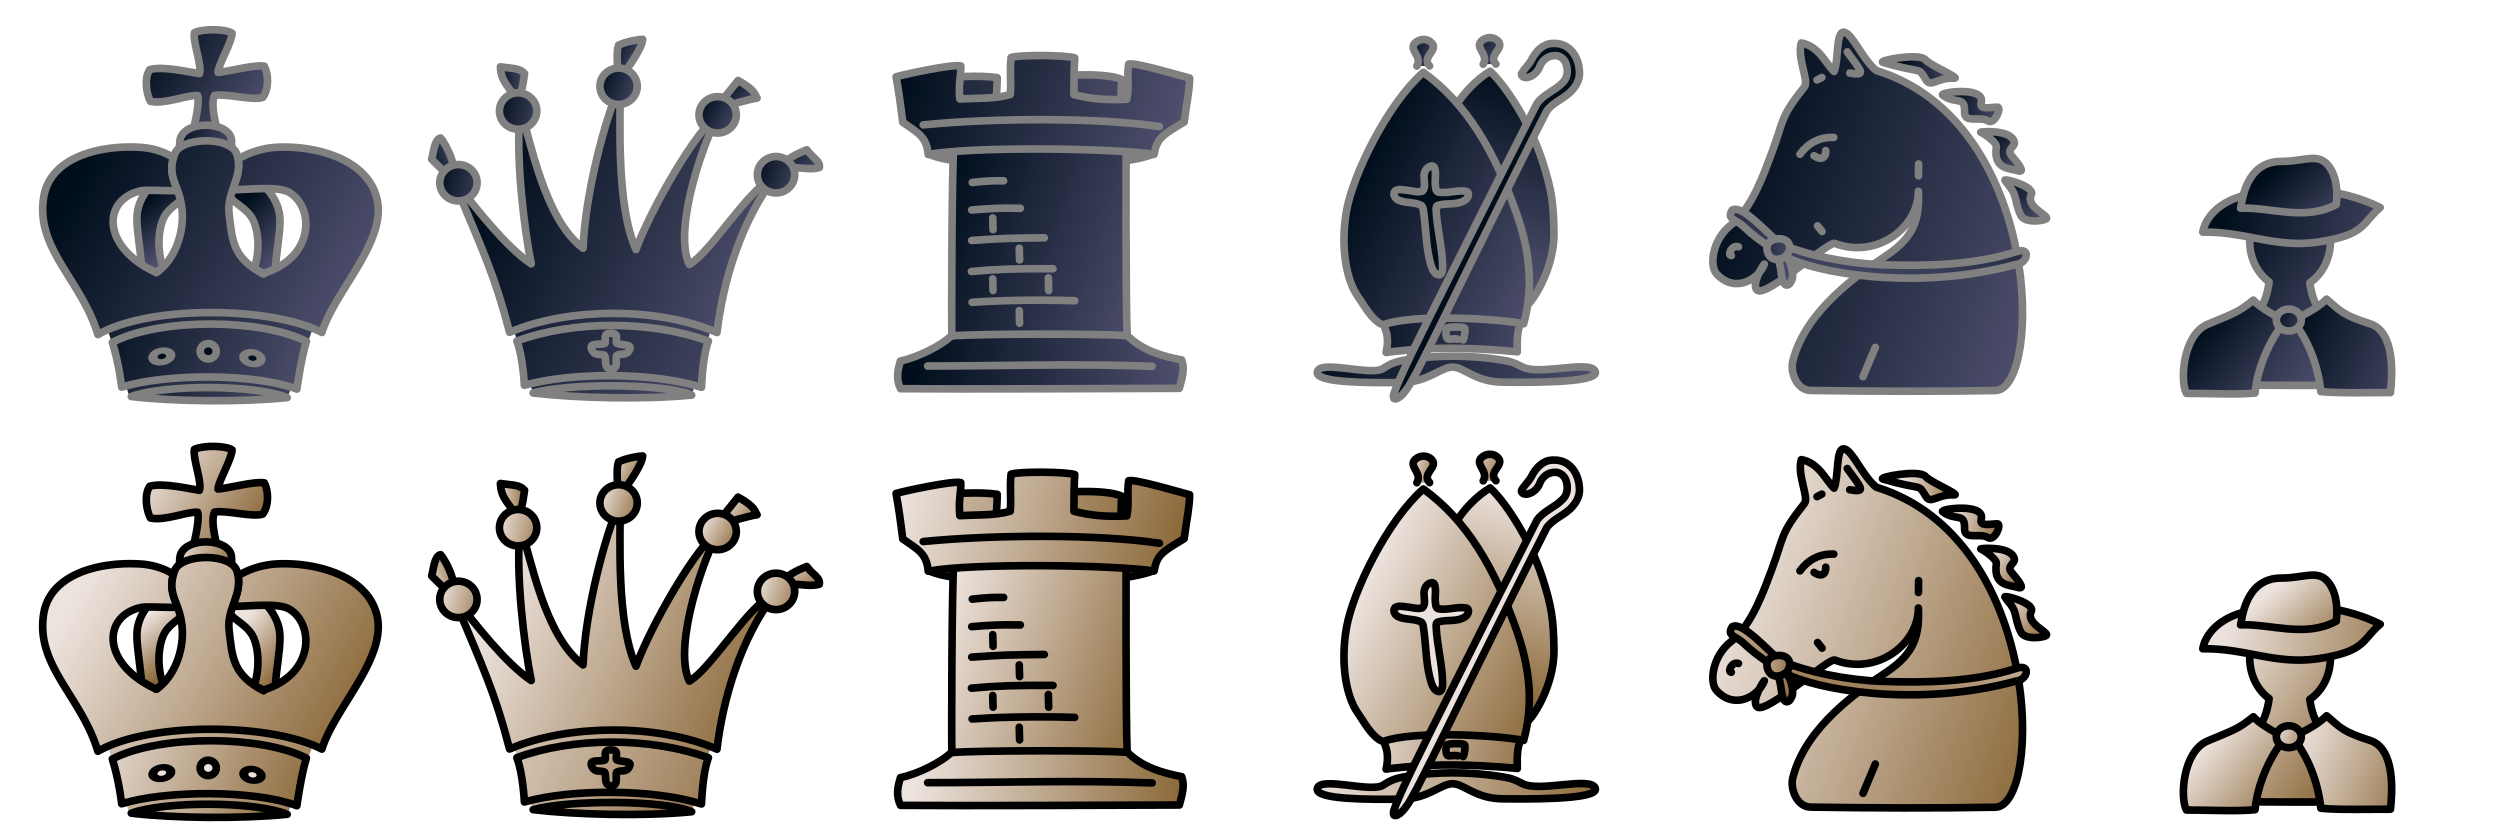 <svg xmlns="http://www.w3.org/2000/svg" xmlns:xlink="http://www.w3.org/1999/xlink" width="1200" height="400" version="1"><defs><linearGradient id="a"><stop offset="0"/><stop offset="1"/></linearGradient><linearGradient id="b"><stop offset="0" stop-color="#ede3de"/><stop offset="1" stop-color="#8a6737"/></linearGradient><linearGradient id="c"><stop offset="0" stop-color="gray"/><stop offset="1" stop-color="gray"/></linearGradient><linearGradient id="d"><stop offset="0" stop-color="#000e1c"/><stop offset="1" stop-color="#50506f"/></linearGradient><linearGradient xlink:href="#a" id="ch" gradientUnits="userSpaceOnUse" x1="441.39" y1="59.208" x2="558.659" y2="59.208" gradientTransform="matrix(.998 0 0 .998 .749 200)"/><linearGradient xlink:href="#b" id="cf" gradientUnits="userSpaceOnUse" gradientTransform="matrix(.239 0 0 .232 392.268 197.295)" x1="153.414" y1="229.068" x2="712.038" y2="369.523"/><linearGradient xlink:href="#a" id="cg" gradientUnits="userSpaceOnUse" x1="428.338" y1="50.506" x2="573.182" y2="50.506" gradientTransform="matrix(.998 0 0 .998 .749 200)"/><linearGradient xlink:href="#a" id="ce" gradientUnits="userSpaceOnUse" x1="464.995" y1="87.335" x2="483.721" y2="87.335" gradientTransform="matrix(.998 0 0 .998 .749 200)"/><linearGradient xlink:href="#a" id="cd" gradientUnits="userSpaceOnUse" x1="487.579" y1="152.405" x2="491.404" y2="152.405" gradientTransform="matrix(.998 0 0 .998 .749 200)"/><linearGradient xlink:href="#a" id="cc" gradientUnits="userSpaceOnUse" x1="501.574" y1="136.665" x2="505.399" y2="136.665" gradientTransform="matrix(.998 0 0 .998 .749 200)"/><linearGradient xlink:href="#a" id="cb" gradientUnits="userSpaceOnUse" x1="474.828" y1="136.897" x2="478.653" y2="136.897" gradientTransform="matrix(.998 0 0 .998 .749 200)"/><linearGradient xlink:href="#a" id="ca" gradientUnits="userSpaceOnUse" x1="487.579" y1="122.177" x2="491.404" y2="122.177" gradientTransform="matrix(.998 0 0 .998 .749 200)"/><linearGradient xlink:href="#a" id="bZ" gradientUnits="userSpaceOnUse" x1="474.828" y1="107.625" x2="478.653" y2="107.625" gradientTransform="matrix(.998 0 0 .998 .749 200)"/><linearGradient xlink:href="#a" id="bY" gradientUnits="userSpaceOnUse" x1="464.706" y1="100.547" x2="491.764" y2="100.547" gradientTransform="matrix(.998 0 0 .998 .749 200)"/><linearGradient xlink:href="#a" id="bX" gradientUnits="userSpaceOnUse" x1="464.706" y1="114.993" x2="503.296" y2="114.993" gradientTransform="matrix(.998 0 0 .998 .749 200)"/><linearGradient xlink:href="#a" id="bW" gradientUnits="userSpaceOnUse" x1="464.583" y1="129.885" x2="507.475" y2="129.885" gradientTransform="matrix(.998 0 0 .998 .749 200)"/><linearGradient xlink:href="#a" id="bV" gradientUnits="userSpaceOnUse" x1="464.894" y1="144.867" x2="517.894" y2="144.867" gradientTransform="matrix(.998 0 0 .998 .749 200)"/><linearGradient xlink:href="#b" id="bT" gradientUnits="userSpaceOnUse" gradientTransform="matrix(.239 0 0 .232 392.268 197.295)" x1="218.502" y1="521.53" x2="676.309" y2="660.415"/><linearGradient xlink:href="#a" id="bU" gradientUnits="userSpaceOnUse" x1="455.087" y1="116.36" x2="543.145" y2="116.36" gradientTransform="matrix(.998 0 0 .998 .749 200)"/><linearGradient xlink:href="#a" id="bS" gradientUnits="userSpaceOnUse" x1="443.519" y1="175.821" x2="555.16" y2="175.821" gradientTransform="matrix(.998 0 0 .998 .749 200)"/><linearGradient xlink:href="#b" id="bQ" gradientUnits="userSpaceOnUse" gradientTransform="matrix(.239 0 0 .232 392.268 197.295)" x1="193.15" y1="715.406" x2="742.915" y2="730.419"/><linearGradient xlink:href="#a" id="bR" gradientUnits="userSpaceOnUse" x1="429.073" y1="173.946" x2="570.072" y2="173.946" gradientTransform="matrix(.998 0 0 .998 .749 200)"/><linearGradient xlink:href="#b" id="bO" gradientUnits="userSpaceOnUse" gradientTransform="matrix(.239 0 0 .232 392.268 197.295)" x1="7.338" y1="207.665" x2="689.745" y2="274.331"/><linearGradient xlink:href="#a" id="bP" gradientUnits="userSpaceOnUse" x1="444.037" y1="57.924" x2="557.981" y2="57.924" gradientTransform="matrix(.998 0 0 .998 .749 200)"/><linearGradient xlink:href="#b" id="cH" gradientUnits="userSpaceOnUse" gradientTransform="translate(200 200) scale(.229)" x1="23.458" y1="337.855" x2="87.371" y2="315.463"/><linearGradient xlink:href="#a" id="cI" gradientUnits="userSpaceOnUse" x1="205.372" y1="77.369" x2="220.008" y2="77.369" gradientTransform="matrix(.998 0 0 .998 .374 200)"/><linearGradient xlink:href="#b" id="cD" gradientUnits="userSpaceOnUse" gradientTransform="translate(200 200) scale(.229)" x1="167.872" y1="174.997" x2="234.62" y2="174.997"/><linearGradient xlink:href="#a" id="cE" gradientUnits="userSpaceOnUse" x1="238.443" y1="40.074" x2="253.728" y2="40.074" gradientTransform="matrix(.998 0 0 .998 .374 200)"/><linearGradient xlink:href="#b" id="cz" gradientUnits="userSpaceOnUse" gradientTransform="translate(200 200) scale(.229)" x1="785.141" y1="294.759" x2="840.911" y2="363.089"/><linearGradient xlink:href="#a" id="cA" gradientUnits="userSpaceOnUse" x1="372.241" y1="76.676" x2="395.537" y2="76.676" gradientTransform="matrix(.998 0 0 .998 .374 200)"/><linearGradient xlink:href="#b" id="cv" gradientUnits="userSpaceOnUse" gradientTransform="translate(200 200) scale(.229)" x1="649.863" y1="171.18" x2="711.117" y2="227.749"/><linearGradient xlink:href="#a" id="cw" gradientUnits="userSpaceOnUse" x1="341.532" y1="45.677" x2="365.545" y2="45.677" gradientTransform="matrix(.998 0 0 .998 .374 200)"/><linearGradient xlink:href="#b" id="cr" gradientUnits="userSpaceOnUse" gradientTransform="translate(200 200) scale(.229)" x1="406.012" y1="103.532" x2="470.835" y2="132.994"/><linearGradient xlink:href="#a" id="cs" gradientUnits="userSpaceOnUse" x1="294.596" y1="29.106" x2="310.52" y2="29.106" gradientTransform="matrix(.998 0 0 .998 .374 200)"/><linearGradient xlink:href="#b" id="cp" gradientUnits="userSpaceOnUse" gradientTransform="translate(200 200) scale(.229)" x1="175.438" y1="454.776" x2="687.128" y2="677.84"/><linearGradient xlink:href="#a" id="cq" gradientUnits="userSpaceOnUse" x1="254.175" y1="188.432" x2="334.087" y2="188.432" gradientTransform="matrix(.998 0 0 .998 .374 200)"/><linearGradient xlink:href="#b" id="cn" gradientUnits="userSpaceOnUse" gradientTransform="translate(200 200) scale(.229)" x1="153.604" y1="380.54" x2="761.364" y2="682.207"/><linearGradient xlink:href="#a" id="co" gradientUnits="userSpaceOnUse" x1="282.067" y1="168.875" x2="304.47" y2="168.875" gradientTransform="matrix(.998 0 0 .998 .374 200)"/><linearGradient xlink:href="#b" id="cl" gradientUnits="userSpaceOnUse" gradientTransform="translate(200 200) scale(.229)" x1="153.604" y1="380.54" x2="724.246" y2="618.989"/><linearGradient xlink:href="#a" id="cm" gradientUnits="userSpaceOnUse" x1="215.329" y1="100.446" x2="374.352" y2="100.446" gradientTransform="matrix(.998 0 0 .998 .374 200)"/><linearGradient xlink:href="#b" id="cj" gradientUnits="userSpaceOnUse" gradientTransform="translate(200 200) scale(.229)" x1="153.604" y1="380.54" x2="822.499" y2="675.42"/><linearGradient xlink:href="#a" id="ck" gradientUnits="userSpaceOnUse" x1="246.331" y1="171.381" x2="342.143" y2="171.381" gradientTransform="matrix(.998 0 0 .998 .374 200)"/><linearGradient xlink:href="#b" id="ci" gradientUnits="userSpaceOnUse" gradientTransform="translate(200 200) scale(.229)" x1="153.604" y1="380.54" x2="761.364" y2="682.207"/><linearGradient xlink:href="#b" id="da" gradientUnits="userSpaceOnUse" gradientTransform="translate(0 200) scale(.229)" x1="221.551" y1="774.937" x2="611.05" y2="849.565"/><linearGradient xlink:href="#a" id="db" gradientUnits="userSpaceOnUse" x1="61.303" y1="189.19" x2="139.931" y2="189.19" gradientTransform="matrix(.998 0 0 1 0 200)"/><linearGradient xlink:href="#b" id="cY" gradientUnits="userSpaceOnUse" gradientTransform="translate(0 200) scale(.229)" x1="129.962" y1="428.659" x2="701.015" y2="740.063"/><linearGradient xlink:href="#a" id="cZ" gradientUnits="userSpaceOnUse" x1="73.393" y1="99.576" x2="128.573" y2="99.576" gradientTransform="matrix(.998 0 0 1 0 200)"/><linearGradient xlink:href="#b" id="cW" gradientUnits="userSpaceOnUse" gradientTransform="translate(0 200) scale(.229)" x1="129.962" y1="428.659" x2="698.831" y2="740.063"/><linearGradient xlink:href="#a" id="cX" gradientUnits="userSpaceOnUse" x1="18.695" y1="115.586" x2="183.741" y2="115.586" gradientTransform="matrix(.998 0 0 1 0 200)"/><linearGradient xlink:href="#b" id="cU" gradientUnits="userSpaceOnUse" gradientTransform="translate(0 200) scale(.229)" x1="197.648" y1="629.91" x2="664.989" y2="790.376"/><linearGradient xlink:href="#a" id="cV" gradientUnits="userSpaceOnUse" x1="52.179" y1="171.152" x2="149.182" y2="171.152" gradientTransform="matrix(.998 0 0 1 0 200)"/><linearGradient xlink:href="#b" id="cT" gradientUnits="userSpaceOnUse" gradientTransform="translate(0 200) scale(.229)" x1="129.962" y1="428.659" x2="812.369" y2="836.313"/><linearGradient xlink:href="#b" id="cR" gradientUnits="userSpaceOnUse" gradientTransform="translate(0 200) scale(.229)" x1="368.477" y1="273.338" x2="494.551" y2="319.275"/><linearGradient xlink:href="#a" id="cS" gradientUnits="userSpaceOnUse" x1="84.381" y1="72.977" x2="113.251" y2="72.977" gradientTransform="matrix(.998 0 0 1 0 200)"/><linearGradient xlink:href="#b" id="cP" gradientUnits="userSpaceOnUse" gradientTransform="translate(0 200) scale(.229)" x1="313.695" y1="101.19" x2="536.18" y2="251.919"/><linearGradient xlink:href="#a" id="cQ" gradientUnits="userSpaceOnUse" x1="68.518" y1="40.058" x2="130.494" y2="40.058" gradientTransform="matrix(.998 0 0 1 0 200)"/><linearGradient xlink:href="#b" id="cN" gradientUnits="userSpaceOnUse" gradientTransform="translate(0 200) scale(.229)" x1="495.296" y1="448.547" x2="595.971" y2="528.547"/><linearGradient xlink:href="#a" id="cO" gradientUnits="userSpaceOnUse" x1="106.058" y1="111.667" x2="136.476" y2="111.667" gradientTransform="matrix(.998 0 0 1 0 200)"/><linearGradient xlink:href="#b" id="cL" gradientUnits="userSpaceOnUse" gradientTransform="translate(0 200) scale(.229)" x1="297.554" y1="427.05" x2="368.562" y2="521.216"/><linearGradient xlink:href="#a" id="cM" gradientUnits="userSpaceOnUse" x1="64.02" y1="110.563" x2="94.437" y2="110.563" gradientTransform="matrix(.998 0 0 1 0 200)"/><linearGradient xlink:href="#b" id="dq" gradientUnits="userSpaceOnUse" gradientTransform="matrix(.211 0 0 .21 1011.288 212.824)" x1="213.782" y1="696.462" x2="414.657" y2="864.221"/><linearGradient xlink:href="#a" id="dr" gradientUnits="userSpaceOnUse" x1="1046.187" y1="366.568" x2="1098.839" y2="366.568"/><linearGradient xlink:href="#b" id="do" gradientUnits="userSpaceOnUse" gradientTransform="matrix(-.211 0 0 .21 1185.102 212.58)" x1="409.667" y1="725.855" x2="101.736" y2="844.868"/><linearGradient xlink:href="#a" id="dp" gradientUnits="userSpaceOnUse" x1="1098.466" y1="366.039" x2="1149.841" y2="366.039"/><linearGradient xlink:href="#b" id="dm" gradientUnits="userSpaceOnUse" gradientTransform="matrix(.171 .016 -.015 .16 1043.88 216.47)" x1="411.387" y1="269.957" x2="606.086" y2="442.538"/><linearGradient xlink:href="#a" id="dn" gradientUnits="userSpaceOnUse" x1="1073.646" y1="289.083" x2="1123.518" y2="289.083"/><linearGradient xlink:href="#b" id="dk" gradientUnits="userSpaceOnUse" gradientTransform="matrix(.202 .019 -.017 .181 1018.779 214.608)" x1="275.244" y1="458.656" x2="771.403" y2="497.969"/><linearGradient xlink:href="#a" id="dl" gradientUnits="userSpaceOnUse" x1="1051.51" y1="303.859" x2="1148.342" y2="303.859"/><linearGradient xlink:href="#b" id="di" gradientUnits="userSpaceOnUse" gradientTransform="translate(998.986 217.126) scale(.229)" x1="211.037" y1="567.214" x2="502.989" y2="755.471"/><linearGradient xlink:href="#a" id="dj" gradientUnits="userSpaceOnUse" x1="1050.994" y1="351.745" x2="1148.254" y2="351.745"/><linearGradient xlink:href="#b" id="dO" gradientUnits="userSpaceOnUse" gradientTransform="matrix(.998 0 0 .998 -.5 1.841)" x1="837.083" y1="316.114" x2="864.745" y2="316.989"/><linearGradient xlink:href="#a" id="dP" gradientUnits="userSpaceOnUse" x1="846.3" y1="319.56" x2="860.893" y2="319.56"/><linearGradient xlink:href="#b" id="dM" gradientUnits="userSpaceOnUse" gradientTransform="matrix(.998 0 0 .998 -.5 2.37)" x1="904.497" y1="279.935" x2="893.709" y2="340.685"/><linearGradient xlink:href="#a" id="dN" gradientUnits="userSpaceOnUse" x1="828.735" y1="318.66" x2="974.464" y2="318.66"/><linearGradient xlink:href="#a" id="dL" gradientUnits="userSpaceOnUse" gradientTransform="matrix(.998 0 0 .998 1.497 200)" x1="892.6" y1="174.097" x2="902.168" y2="174.097"/><linearGradient xlink:href="#b" id="dJ" gradientUnits="userSpaceOnUse" gradientTransform="translate(800 200.914) scale(.229)" x1="705.291" y1="378.288" x2="787.126" y2="465.624"/><linearGradient xlink:href="#a" id="dK" gradientUnits="userSpaceOnUse" gradientTransform="matrix(.998 0 0 .998 1.497 200)" x1="960.829" y1="96.396" x2="984.535" y2="96.396"/><linearGradient xlink:href="#b" id="dH" gradientUnits="userSpaceOnUse" gradientTransform="translate(800.914 200.914) scale(.229)" x1="667.033" y1="299.327" x2="739.154" y2="348.42"/><linearGradient xlink:href="#a" id="dI" gradientUnits="userSpaceOnUse" gradientTransform="matrix(.998 0 0 .998 1.497 200)" x1="949.182" y1="72.811" x2="972.393" y2="72.811"/><linearGradient xlink:href="#b" id="dF" gradientUnits="userSpaceOnUse" gradientTransform="translate(800 200.914) scale(.229)" x1="598.679" y1="209.761" x2="705.532" y2="232.288"/><linearGradient xlink:href="#a" id="dG" gradientUnits="userSpaceOnUse" gradientTransform="matrix(.998 0 0 .998 1.497 200)" x1="930.784" y1="51.229" x2="961.567" y2="51.229"/><linearGradient xlink:href="#b" id="dD" gradientUnits="userSpaceOnUse" gradientTransform="translate(800.914 199.543) scale(.229)" x1="493.792" y1="157.906" x2="609.899" y2="148.718"/><linearGradient xlink:href="#a" id="dE" gradientUnits="userSpaceOnUse" gradientTransform="matrix(.998 0 0 .998 1.497 200)" x1="901.955" y1="33.598" x2="940.583" y2="33.598"/><linearGradient xlink:href="#a" id="dC" gradientUnits="userSpaceOnUse" gradientTransform="matrix(.998 0 0 .998 1.497 200)" x1="885.021" y1="30.237" x2="895.03" y2="30.237"/><linearGradient xlink:href="#a" id="dB" gradientUnits="userSpaceOnUse" gradientTransform="matrix(.998 0 0 .998 1.497 200)" x1="870.478" y1="37.851" x2="876.458" y2="37.851"/><linearGradient xlink:href="#a" id="dA" gradientUnits="userSpaceOnUse" gradientTransform="matrix(.998 0 0 .998 1.497 200)" x1="919.252" y1="81.702" x2="922.983" y2="81.702"/><linearGradient xlink:href="#a" id="dz" gradientUnits="userSpaceOnUse" gradientTransform="matrix(.998 0 0 .998 1.497 200)" x1="870.733" y1="109.966" x2="876.569" y2="109.966"/><linearGradient xlink:href="#a" id="dy" gradientUnits="userSpaceOnUse" gradientTransform="matrix(.998 0 0 .998 1.497 200)" x1="828.487" y1="120.724" x2="836.359" y2="120.724"/><linearGradient xlink:href="#a" id="dx" gradientUnits="userSpaceOnUse" gradientTransform="rotate(-8.818 2167.533 148.094) scale(.998)" x1="866.442" y1="74.657" x2="876.042" y2="74.657"/><linearGradient xlink:href="#a" id="dw" gradientUnits="userSpaceOnUse" gradientTransform="rotate(-8.818 2167.533 148.094) scale(.998)" x1="859.858" y1="69.92" x2="880.838" y2="69.92"/><linearGradient xlink:href="#b" id="du" gradientUnits="userSpaceOnUse" gradientTransform="translate(800 200.914) scale(.229)" x1="58.222" y1="511.398" x2="775.059" y2="762.625"/><linearGradient xlink:href="#a" id="dv" gradientUnits="userSpaceOnUse" gradientTransform="matrix(.998 0 0 .998 1.497 200)" x1="822.239" y1="101.812" x2="972.989" y2="101.812"/><linearGradient xlink:href="#b" id="bM" gradientUnits="userSpaceOnUse" gradientTransform="translate(631.84 199.11) scale(.229)" x1="321.158" y1="90.161" x2="395.432" y2="128.463"/><linearGradient xlink:href="#a" id="bN" gradientUnits="userSpaceOnUse" x1="708.307" y1="24.432" x2="721.721" y2="24.432" gradientTransform="matrix(1 0 0 1 -.004 200)"/><linearGradient xlink:href="#b" id="bK" gradientUnits="userSpaceOnUse" x1="729.027" y1="125.661" x2="739.497" y2="133.161" gradientTransform="matrix(1 0 0 1 -.004 200)"/><linearGradient xlink:href="#a" id="bL" gradientUnits="userSpaceOnUse" x1="667.027" y1="106.161" x2="759.997" y2="106.161" gradientTransform="matrix(1 0 0 1 -.004 200)"/><linearGradient xlink:href="#b" id="bI" gradientUnits="userSpaceOnUse" gradientTransform="translate(600 200) scale(.229)" x1="155.785" y1="666.808" x2="733.57" y2="841.041"/><linearGradient xlink:href="#a" id="bJ" gradientUnits="userSpaceOnUse" x1="630.422" y1="177.315" x2="767.672" y2="177.315" gradientTransform="matrix(1 0 0 1 -.004 200)"/><linearGradient xlink:href="#b" id="bG" gradientUnits="userSpaceOnUse" x1="667.239" y1="115.82" x2="659.72" y2="118.32" gradientTransform="matrix(1 0 0 1 -.004 200)"/><linearGradient xlink:href="#a" id="bH" gradientUnits="userSpaceOnUse" x1="667.239" y1="105.82" x2="706.72" y2="105.82" gradientTransform="matrix(1 0 0 1 -.004 200)"/><linearGradient xlink:href="#a" id="bF" gradientUnits="userSpaceOnUse" x1="692.228" y1="160.058" x2="705.016" y2="160.058" gradientTransform="matrix(1 0 0 1 -.004 200)"/><linearGradient xlink:href="#b" id="bD" gradientUnits="userSpaceOnUse" gradientTransform="translate(600 200) scale(.229)" x1="334.551" y1="110.785" x2="393.234" y2="127.352"/><linearGradient xlink:href="#a" id="bE" gradientUnits="userSpaceOnUse" x1="676.468" y1="25.322" x2="689.881" y2="25.322" gradientTransform="matrix(1 0 0 1 -.004 200)"/><linearGradient xlink:href="#b" id="bB" gradientUnits="userSpaceOnUse" gradientTransform="translate(600 200) scale(.229)" x1="192.3" y1="446.013" x2="613.59" y2="649.524"/><linearGradient xlink:href="#a" id="bC" gradientUnits="userSpaceOnUse" x1="643.268" y1="95.338" x2="735.92" y2="95.338" gradientTransform="matrix(1 0 0 1 -.004 200)"/><linearGradient xlink:href="#b" id="bz" gradientUnits="userSpaceOnUse" gradientTransform="translate(600 200) scale(.229)" x1="229.488" y1="640.769" x2="615.778" y2="730.461"/><linearGradient xlink:href="#a" id="bA" gradientUnits="userSpaceOnUse" x1="662.915" y1="158.727" x2="731.098" y2="158.727" gradientTransform="matrix(1 0 0 1 -.004 200)"/><linearGradient xlink:href="#b" id="bx" gradientUnits="userSpaceOnUse" gradientTransform="translate(600 200) scale(.229)" x1="706.31" y1="193.792" x2="602.516" y2="612.505"/><linearGradient xlink:href="#a" id="by" gradientUnits="userSpaceOnUse" x1="697.807" y1="89.995" x2="747.742" y2="89.995" gradientTransform="matrix(1 0 0 1 -.004 200)"/><linearGradient xlink:href="#b" id="ds" gradientUnits="userSpaceOnUse" x1="368.667" y1="673.333" x2="460.389" y2="707.025"/><linearGradient xlink:href="#a" id="dt" gradientUnits="userSpaceOnUse" x1="367.991" y1="673.333" x2="442.009" y2="673.333"/><linearGradient xlink:href="#b" id="dg" gradientUnits="userSpaceOnUse" x1="822.144" y1="909.191" x2="844.992" y2="932.173"/><linearGradient xlink:href="#a" id="dh" gradientUnits="userSpaceOnUse" x1="770.84" y1="915" x2="824.16" y2="915"/><linearGradient xlink:href="#b" id="de" gradientUnits="userSpaceOnUse" x1="804.056" y1="930.069" x2="809.857" y2="955.655"/><linearGradient xlink:href="#a" id="df" gradientUnits="userSpaceOnUse" x1="770.957" y1="915" x2="824.043" y2="915"/><linearGradient xlink:href="#b" id="dc" gradientUnits="userSpaceOnUse" x1="797.5" y1="931.98" x2="797.5" y2="947.829"/><linearGradient xlink:href="#a" id="dd" gradientUnits="userSpaceOnUse" x1="771.72" y1="915" x2="823.28" y2="915"/><linearGradient xlink:href="#b" id="cJ" gradientUnits="userSpaceOnUse" x1="339.471" y1="530.606" x2="479.954" y2="569.416"/><linearGradient xlink:href="#a" id="cK" gradientUnits="userSpaceOnUse" x1="339.471" y1="530.606" x2="450.132" y2="530.606"/><linearGradient xlink:href="#b" id="cF" gradientUnits="userSpaceOnUse" x1="339.471" y1="530.606" x2="473.63" y2="563.922"/><linearGradient xlink:href="#a" id="cG" gradientUnits="userSpaceOnUse" x1="339.471" y1="530.606" x2="450.132" y2="530.606"/><linearGradient xlink:href="#b" id="cB" gradientUnits="userSpaceOnUse" x1="339.471" y1="530.606" x2="463.129" y2="571.973"/><linearGradient xlink:href="#a" id="cC" gradientUnits="userSpaceOnUse" x1="339.471" y1="530.606" x2="450.132" y2="530.606"/><linearGradient xlink:href="#b" id="cx" gradientUnits="userSpaceOnUse" x1="339.471" y1="530.606" x2="436.077" y2="584.758"/><linearGradient xlink:href="#a" id="cy" gradientUnits="userSpaceOnUse" x1="339.471" y1="530.606" x2="450.132" y2="530.606"/><linearGradient xlink:href="#b" id="ct" gradientUnits="userSpaceOnUse" x1="339.471" y1="530.606" x2="450.132" y2="571.973"/><linearGradient xlink:href="#a" id="cu" gradientUnits="userSpaceOnUse" x1="339.471" y1="530.606" x2="450.132" y2="530.606"/><linearGradient xlink:href="#c" id="bw" gradientUnits="userSpaceOnUse" x1="441.39" y1="59.208" x2="558.659" y2="59.208" gradientTransform="matrix(.998 0 0 .998 .749 0)"/><linearGradient xlink:href="#d" id="bu" gradientUnits="userSpaceOnUse" gradientTransform="matrix(.239 0 0 .232 392.268 -2.705)" x1="153.414" y1="229.068" x2="712.038" y2="369.523"/><linearGradient xlink:href="#c" id="bv" gradientUnits="userSpaceOnUse" x1="428.338" y1="50.506" x2="573.182" y2="50.506" gradientTransform="matrix(.998 0 0 .998 .749 0)"/><linearGradient xlink:href="#c" id="bt" gradientUnits="userSpaceOnUse" x1="464.995" y1="87.335" x2="483.721" y2="87.335" gradientTransform="matrix(.998 0 0 .998 .749 0)"/><linearGradient xlink:href="#c" id="bs" gradientUnits="userSpaceOnUse" x1="487.579" y1="152.405" x2="491.404" y2="152.405" gradientTransform="matrix(.998 0 0 .998 .749 0)"/><linearGradient xlink:href="#c" id="br" gradientUnits="userSpaceOnUse" x1="501.574" y1="136.665" x2="505.399" y2="136.665" gradientTransform="matrix(.998 0 0 .998 .749 0)"/><linearGradient xlink:href="#c" id="bq" gradientUnits="userSpaceOnUse" x1="474.828" y1="136.897" x2="478.653" y2="136.897" gradientTransform="matrix(.998 0 0 .998 .749 0)"/><linearGradient xlink:href="#c" id="bp" gradientUnits="userSpaceOnUse" x1="487.579" y1="122.177" x2="491.404" y2="122.177" gradientTransform="matrix(.998 0 0 .998 .749 0)"/><linearGradient xlink:href="#c" id="bo" gradientUnits="userSpaceOnUse" x1="474.828" y1="107.625" x2="478.653" y2="107.625" gradientTransform="matrix(.998 0 0 .998 .749 0)"/><linearGradient xlink:href="#c" id="bn" gradientUnits="userSpaceOnUse" x1="464.706" y1="100.547" x2="491.764" y2="100.547" gradientTransform="matrix(.998 0 0 .998 .749 0)"/><linearGradient xlink:href="#c" id="bm" gradientUnits="userSpaceOnUse" x1="464.706" y1="114.993" x2="503.296" y2="114.993" gradientTransform="matrix(.998 0 0 .998 .749 0)"/><linearGradient xlink:href="#c" id="bl" gradientUnits="userSpaceOnUse" x1="464.583" y1="129.885" x2="507.475" y2="129.885" gradientTransform="matrix(.998 0 0 .998 .749 0)"/><linearGradient xlink:href="#c" id="bk" gradientUnits="userSpaceOnUse" x1="464.894" y1="144.867" x2="517.894" y2="144.867" gradientTransform="matrix(.998 0 0 .998 .749 0)"/><linearGradient xlink:href="#d" id="bi" gradientUnits="userSpaceOnUse" gradientTransform="matrix(.239 0 0 .232 392.268 -2.705)" x1="218.502" y1="521.53" x2="676.309" y2="660.415"/><linearGradient xlink:href="#c" id="bj" gradientUnits="userSpaceOnUse" x1="455.087" y1="116.36" x2="543.145" y2="116.36" gradientTransform="matrix(.998 0 0 .998 .749 0)"/><linearGradient xlink:href="#c" id="bh" gradientUnits="userSpaceOnUse" x1="443.519" y1="175.821" x2="555.16" y2="175.821" gradientTransform="matrix(.998 0 0 .998 .749 0)"/><linearGradient xlink:href="#d" id="bf" gradientUnits="userSpaceOnUse" gradientTransform="matrix(.239 0 0 .232 392.268 -2.705)" x1="193.15" y1="715.406" x2="742.915" y2="730.419"/><linearGradient xlink:href="#c" id="bg" gradientUnits="userSpaceOnUse" x1="429.073" y1="173.946" x2="570.072" y2="173.946" gradientTransform="matrix(.998 0 0 .998 .749 0)"/><linearGradient xlink:href="#d" id="bd" gradientUnits="userSpaceOnUse" gradientTransform="matrix(.239 0 0 .232 392.268 -2.705)" x1="7.338" y1="207.665" x2="689.745" y2="274.331"/><linearGradient xlink:href="#c" id="be" gradientUnits="userSpaceOnUse" x1="444.037" y1="57.924" x2="557.981" y2="57.924" gradientTransform="matrix(.998 0 0 .998 .749 0)"/><linearGradient xlink:href="#d" id="aZ" gradientUnits="userSpaceOnUse" gradientTransform="translate(200) scale(.229)" x1="23.458" y1="337.855" x2="87.371" y2="315.463"/><linearGradient xlink:href="#c" id="ba" gradientUnits="userSpaceOnUse" x1="205.372" y1="77.369" x2="220.008" y2="77.369" gradientTransform="matrix(.998 0 0 .998 .374 0)"/><linearGradient xlink:href="#d" id="aV" gradientUnits="userSpaceOnUse" gradientTransform="translate(200) scale(.229)" x1="167.872" y1="174.997" x2="234.62" y2="174.997"/><linearGradient xlink:href="#c" id="aW" gradientUnits="userSpaceOnUse" x1="238.443" y1="40.074" x2="253.728" y2="40.074" gradientTransform="matrix(.998 0 0 .998 .374 0)"/><linearGradient xlink:href="#d" id="aR" gradientUnits="userSpaceOnUse" gradientTransform="translate(200) scale(.229)" x1="785.141" y1="294.759" x2="840.911" y2="363.089"/><linearGradient xlink:href="#c" id="aS" gradientUnits="userSpaceOnUse" x1="372.241" y1="76.676" x2="395.537" y2="76.676" gradientTransform="matrix(.998 0 0 .998 .374 0)"/><linearGradient xlink:href="#d" id="aN" gradientUnits="userSpaceOnUse" gradientTransform="translate(200) scale(.229)" x1="649.863" y1="171.18" x2="711.117" y2="227.749"/><linearGradient xlink:href="#c" id="aO" gradientUnits="userSpaceOnUse" x1="341.532" y1="45.677" x2="365.545" y2="45.677" gradientTransform="matrix(.998 0 0 .998 .374 0)"/><linearGradient xlink:href="#d" id="aJ" gradientUnits="userSpaceOnUse" gradientTransform="translate(200) scale(.229)" x1="406.012" y1="103.532" x2="470.835" y2="132.994"/><linearGradient xlink:href="#c" id="aK" gradientUnits="userSpaceOnUse" x1="294.596" y1="29.106" x2="310.52" y2="29.106" gradientTransform="matrix(.998 0 0 .998 .374 0)"/><linearGradient xlink:href="#d" id="aH" gradientUnits="userSpaceOnUse" gradientTransform="translate(200) scale(.229)" x1="175.438" y1="454.776" x2="687.128" y2="677.84"/><linearGradient xlink:href="#c" id="aI" gradientUnits="userSpaceOnUse" x1="254.175" y1="188.432" x2="334.087" y2="188.432" gradientTransform="matrix(.998 0 0 .998 .374 0)"/><linearGradient xlink:href="#d" id="aF" gradientUnits="userSpaceOnUse" gradientTransform="translate(200) scale(.229)" x1="153.604" y1="380.54" x2="761.364" y2="682.207"/><linearGradient xlink:href="#c" id="aG" gradientUnits="userSpaceOnUse" x1="282.067" y1="168.875" x2="304.47" y2="168.875" gradientTransform="matrix(.998 0 0 .998 .374 0)"/><linearGradient xlink:href="#d" id="aD" gradientUnits="userSpaceOnUse" gradientTransform="translate(200) scale(.229)" x1="153.604" y1="380.54" x2="724.246" y2="618.989"/><linearGradient xlink:href="#c" id="aE" gradientUnits="userSpaceOnUse" x1="215.329" y1="100.446" x2="374.352" y2="100.446" gradientTransform="matrix(.998 0 0 .998 .374 0)"/><linearGradient xlink:href="#d" id="aB" gradientUnits="userSpaceOnUse" gradientTransform="translate(200) scale(.229)" x1="153.604" y1="380.54" x2="822.499" y2="675.42"/><linearGradient xlink:href="#c" id="aC" gradientUnits="userSpaceOnUse" x1="246.331" y1="171.381" x2="342.143" y2="171.381" gradientTransform="matrix(.998 0 0 .998 .374 0)"/><linearGradient xlink:href="#d" id="aA" gradientUnits="userSpaceOnUse" gradientTransform="translate(200) scale(.229)" x1="153.604" y1="380.54" x2="761.364" y2="682.207"/><linearGradient xlink:href="#d" id="as" gradientUnits="userSpaceOnUse" gradientTransform="scale(.229)" x1="221.551" y1="774.937" x2="611.05" y2="849.565"/><linearGradient xlink:href="#c" id="at" gradientUnits="userSpaceOnUse" x1="61.303" y1="189.19" x2="139.931" y2="189.19" gradientTransform="matrix(.998 0 0 1 0 0)"/><linearGradient xlink:href="#d" id="aq" gradientUnits="userSpaceOnUse" gradientTransform="scale(.229)" x1="129.962" y1="428.659" x2="701.015" y2="740.063"/><linearGradient xlink:href="#c" id="ar" gradientUnits="userSpaceOnUse" x1="73.393" y1="99.576" x2="128.573" y2="99.576" gradientTransform="matrix(.998 0 0 1 0 0)"/><linearGradient xlink:href="#d" id="ao" gradientUnits="userSpaceOnUse" gradientTransform="scale(.229)" x1="129.962" y1="428.659" x2="698.831" y2="740.063"/><linearGradient xlink:href="#c" id="ap" gradientUnits="userSpaceOnUse" x1="18.695" y1="115.586" x2="183.741" y2="115.586" gradientTransform="matrix(.998 0 0 1 0 0)"/><linearGradient xlink:href="#d" id="am" gradientUnits="userSpaceOnUse" gradientTransform="scale(.229)" x1="197.648" y1="629.91" x2="664.989" y2="790.376"/><linearGradient xlink:href="#c" id="an" gradientUnits="userSpaceOnUse" x1="52.179" y1="171.152" x2="149.182" y2="171.152" gradientTransform="matrix(.998 0 0 1 0 0)"/><linearGradient xlink:href="#d" id="al" gradientUnits="userSpaceOnUse" gradientTransform="scale(.229)" x1="129.962" y1="428.659" x2="812.369" y2="836.313"/><linearGradient xlink:href="#d" id="aj" gradientUnits="userSpaceOnUse" gradientTransform="scale(.229)" x1="368.477" y1="273.338" x2="494.551" y2="319.275"/><linearGradient xlink:href="#c" id="ak" gradientUnits="userSpaceOnUse" x1="84.381" y1="72.977" x2="113.251" y2="72.977" gradientTransform="matrix(.998 0 0 1 0 0)"/><linearGradient xlink:href="#d" id="ah" gradientUnits="userSpaceOnUse" gradientTransform="scale(.229)" x1="313.695" y1="101.19" x2="536.18" y2="251.919"/><linearGradient xlink:href="#c" id="ai" gradientUnits="userSpaceOnUse" x1="68.518" y1="40.058" x2="130.494" y2="40.058" gradientTransform="matrix(.998 0 0 1 0 0)"/><linearGradient xlink:href="#d" id="af" gradientUnits="userSpaceOnUse" gradientTransform="scale(.229)" x1="495.296" y1="448.547" x2="595.971" y2="528.547"/><linearGradient xlink:href="#c" id="ag" gradientUnits="userSpaceOnUse" x1="106.058" y1="111.667" x2="136.476" y2="111.667" gradientTransform="matrix(.998 0 0 1 0 0)"/><linearGradient xlink:href="#d" id="ad" gradientUnits="userSpaceOnUse" gradientTransform="scale(.229)" x1="297.554" y1="427.05" x2="368.562" y2="521.216"/><linearGradient xlink:href="#c" id="ae" gradientUnits="userSpaceOnUse" x1="64.02" y1="110.563" x2="94.437" y2="110.563" gradientTransform="matrix(.998 0 0 1 0 0)"/><linearGradient xlink:href="#d" id="ab" gradientUnits="userSpaceOnUse" gradientTransform="translate(631.84 -.89) scale(.229)" x1="321.158" y1="90.161" x2="395.432" y2="128.463"/><linearGradient xlink:href="#c" id="ac" gradientUnits="userSpaceOnUse" x1="708.307" y1="24.432" x2="721.721" y2="24.432" gradientTransform="matrix(1 0 0 1 -.004 0)"/><linearGradient xlink:href="#d" id="Z" gradientUnits="userSpaceOnUse" x1="729.027" y1="125.661" x2="739.497" y2="133.161" gradientTransform="matrix(1 0 0 1 -.004 0)"/><linearGradient xlink:href="#c" id="aa" gradientUnits="userSpaceOnUse" x1="667.027" y1="106.161" x2="759.997" y2="106.161" gradientTransform="matrix(1 0 0 1 -.004 0)"/><linearGradient xlink:href="#d" id="X" gradientUnits="userSpaceOnUse" gradientTransform="translate(600) scale(.229)" x1="155.785" y1="666.808" x2="733.57" y2="841.041"/><linearGradient xlink:href="#c" id="Y" gradientUnits="userSpaceOnUse" x1="630.422" y1="177.315" x2="767.672" y2="177.315" gradientTransform="matrix(1 0 0 1 -.004 0)"/><linearGradient xlink:href="#d" id="V" gradientUnits="userSpaceOnUse" x1="667.239" y1="115.82" x2="659.72" y2="118.32" gradientTransform="matrix(1 0 0 1 -.004 0)"/><linearGradient xlink:href="#c" id="W" gradientUnits="userSpaceOnUse" x1="667.239" y1="105.82" x2="706.72" y2="105.82" gradientTransform="matrix(1 0 0 1 -.004 0)"/><linearGradient xlink:href="#c" id="U" gradientUnits="userSpaceOnUse" x1="692.228" y1="160.058" x2="705.016" y2="160.058" gradientTransform="matrix(1 0 0 1 -.004 0)"/><linearGradient xlink:href="#d" id="S" gradientUnits="userSpaceOnUse" gradientTransform="translate(600) scale(.229)" x1="334.551" y1="110.785" x2="393.234" y2="127.352"/><linearGradient xlink:href="#c" id="T" gradientUnits="userSpaceOnUse" x1="676.468" y1="25.322" x2="689.881" y2="25.322" gradientTransform="matrix(1 0 0 1 -.004 0)"/><linearGradient xlink:href="#d" id="Q" gradientUnits="userSpaceOnUse" gradientTransform="translate(600) scale(.229)" x1="192.3" y1="446.013" x2="613.59" y2="649.524"/><linearGradient xlink:href="#c" id="R" gradientUnits="userSpaceOnUse" x1="643.268" y1="95.338" x2="735.92" y2="95.338" gradientTransform="matrix(1 0 0 1 -.004 0)"/><linearGradient xlink:href="#d" id="O" gradientUnits="userSpaceOnUse" gradientTransform="translate(600) scale(.229)" x1="229.488" y1="640.769" x2="615.778" y2="730.461"/><linearGradient xlink:href="#c" id="P" gradientUnits="userSpaceOnUse" x1="662.915" y1="158.727" x2="731.098" y2="158.727" gradientTransform="matrix(1 0 0 1 -.004 0)"/><linearGradient xlink:href="#d" id="M" gradientUnits="userSpaceOnUse" gradientTransform="translate(600) scale(.229)" x1="706.31" y1="193.792" x2="602.516" y2="612.505"/><linearGradient xlink:href="#c" id="N" gradientUnits="userSpaceOnUse" x1="697.807" y1="89.995" x2="747.742" y2="89.995" gradientTransform="matrix(1 0 0 1 -.004 0)"/><linearGradient xlink:href="#d" id="I" gradientUnits="userSpaceOnUse" gradientTransform="matrix(.211 0 0 .21 1011.288 12.824)" x1="213.782" y1="696.462" x2="414.657" y2="864.221"/><linearGradient xlink:href="#c" id="J" gradientUnits="userSpaceOnUse" gradientTransform="translate(0 -200)" x1="1046.187" y1="366.568" x2="1098.839" y2="366.568"/><linearGradient xlink:href="#d" id="G" gradientUnits="userSpaceOnUse" gradientTransform="matrix(-.211 0 0 .21 1185.102 12.58)" x1="409.667" y1="725.855" x2="101.736" y2="844.868"/><linearGradient xlink:href="#c" id="H" gradientUnits="userSpaceOnUse" gradientTransform="translate(0 -200)" x1="1098.466" y1="366.039" x2="1149.841" y2="366.039"/><linearGradient xlink:href="#d" id="E" gradientUnits="userSpaceOnUse" gradientTransform="matrix(.171 .016 -.015 .16 1043.88 16.47)" x1="411.387" y1="269.957" x2="606.086" y2="442.538"/><linearGradient xlink:href="#c" id="F" gradientUnits="userSpaceOnUse" gradientTransform="translate(0 -200)" x1="1073.646" y1="289.083" x2="1123.518" y2="289.083"/><linearGradient xlink:href="#d" id="C" gradientUnits="userSpaceOnUse" gradientTransform="matrix(.202 .019 -.017 .181 1018.779 14.608)" x1="275.244" y1="458.656" x2="771.403" y2="497.969"/><linearGradient xlink:href="#c" id="D" gradientUnits="userSpaceOnUse" gradientTransform="translate(0 -200)" x1="1051.51" y1="303.859" x2="1148.342" y2="303.859"/><linearGradient xlink:href="#d" id="A" gradientUnits="userSpaceOnUse" gradientTransform="translate(998.986 17.126) scale(.229)" x1="211.037" y1="567.214" x2="502.989" y2="755.471"/><linearGradient xlink:href="#c" id="B" gradientUnits="userSpaceOnUse" gradientTransform="translate(0 -200)" x1="1050.994" y1="351.745" x2="1148.254" y2="351.745"/><linearGradient xlink:href="#d" id="y" gradientUnits="userSpaceOnUse" gradientTransform="matrix(.998 0 0 .998 -.5 -198.159)" x1="837.083" y1="316.114" x2="864.745" y2="316.989"/><linearGradient xlink:href="#c" id="z" gradientUnits="userSpaceOnUse" x1="846.3" y1="119.56" x2="860.893" y2="119.56"/><linearGradient xlink:href="#d" id="w" gradientUnits="userSpaceOnUse" gradientTransform="matrix(.998 0 0 .998 -.5 -197.63)" x1="904.497" y1="279.935" x2="893.709" y2="340.685"/><linearGradient xlink:href="#c" id="x" gradientUnits="userSpaceOnUse" x1="828.735" y1="118.66" x2="974.464" y2="118.66"/><linearGradient xlink:href="#c" id="v" gradientUnits="userSpaceOnUse" gradientTransform="matrix(.998 0 0 .998 1.497 0)" x1="892.6" y1="174.097" x2="902.168" y2="174.097"/><linearGradient xlink:href="#d" id="t" gradientUnits="userSpaceOnUse" gradientTransform="translate(800 .914) scale(.229)" x1="705.291" y1="378.288" x2="787.126" y2="465.624"/><linearGradient xlink:href="#c" id="u" gradientUnits="userSpaceOnUse" gradientTransform="matrix(.998 0 0 .998 1.497 0)" x1="960.828" y1="96.396" x2="984.535" y2="96.396"/><linearGradient xlink:href="#d" id="r" gradientUnits="userSpaceOnUse" gradientTransform="translate(800.914 .914) scale(.229)" x1="667.033" y1="299.327" x2="739.154" y2="348.42"/><linearGradient xlink:href="#c" id="s" gradientUnits="userSpaceOnUse" gradientTransform="matrix(.998 0 0 .998 1.497 0)" x1="949.182" y1="72.811" x2="972.393" y2="72.811"/><linearGradient xlink:href="#d" id="p" gradientUnits="userSpaceOnUse" gradientTransform="translate(800 .914) scale(.229)" x1="598.679" y1="209.761" x2="705.532" y2="232.288"/><linearGradient xlink:href="#c" id="q" gradientUnits="userSpaceOnUse" gradientTransform="matrix(.998 0 0 .998 1.497 0)" x1="930.784" y1="51.229" x2="961.567" y2="51.229"/><linearGradient xlink:href="#d" id="n" gradientUnits="userSpaceOnUse" gradientTransform="translate(800.914 -.457) scale(.229)" x1="493.792" y1="157.906" x2="609.899" y2="148.718"/><linearGradient xlink:href="#c" id="o" gradientUnits="userSpaceOnUse" gradientTransform="matrix(.998 0 0 .998 1.497 0)" x1="901.955" y1="33.598" x2="940.583" y2="33.598"/><linearGradient xlink:href="#c" id="m" gradientUnits="userSpaceOnUse" gradientTransform="matrix(.998 0 0 .998 1.497 0)" x1="885.021" y1="30.237" x2="895.03" y2="30.237"/><linearGradient xlink:href="#c" id="l" gradientUnits="userSpaceOnUse" gradientTransform="matrix(.998 0 0 .998 1.497 0)" x1="870.478" y1="37.851" x2="876.458" y2="37.851"/><linearGradient xlink:href="#c" id="k" gradientUnits="userSpaceOnUse" gradientTransform="matrix(.998 0 0 .998 1.497 0)" x1="919.252" y1="81.702" x2="922.983" y2="81.702"/><linearGradient xlink:href="#c" id="j" gradientUnits="userSpaceOnUse" gradientTransform="matrix(.998 0 0 .998 1.497 0)" x1="870.733" y1="109.966" x2="876.569" y2="109.966"/><linearGradient xlink:href="#c" id="i" gradientUnits="userSpaceOnUse" gradientTransform="matrix(.998 0 0 .998 1.497 0)" x1="828.487" y1="120.724" x2="836.359" y2="120.724"/><linearGradient xlink:href="#c" id="h" gradientUnits="userSpaceOnUse" gradientTransform="rotate(-8.818 870.527 48.081) scale(.998)" x1="866.442" y1="74.657" x2="876.042" y2="74.657"/><linearGradient xlink:href="#c" id="g" gradientUnits="userSpaceOnUse" gradientTransform="rotate(-8.818 870.527 48.081) scale(.998)" x1="859.858" y1="69.92" x2="880.838" y2="69.92"/><linearGradient xlink:href="#d" id="e" gradientUnits="userSpaceOnUse" gradientTransform="translate(800 .914) scale(.229)" x1="58.222" y1="511.398" x2="775.059" y2="762.625"/><linearGradient xlink:href="#c" id="f" gradientUnits="userSpaceOnUse" gradientTransform="matrix(.998 0 0 .998 1.497 0)" x1="822.239" y1="101.812" x2="972.989" y2="101.812"/><linearGradient xlink:href="#d" id="K" gradientUnits="userSpaceOnUse" x1="368.667" y1="673.333" x2="460.389" y2="707.025"/><linearGradient xlink:href="#c" id="L" gradientUnits="userSpaceOnUse" x1="367.991" y1="673.333" x2="442.009" y2="673.333"/><linearGradient xlink:href="#d" id="ay" gradientUnits="userSpaceOnUse" x1="822.144" y1="909.191" x2="844.992" y2="932.173"/><linearGradient xlink:href="#c" id="az" gradientUnits="userSpaceOnUse" x1="770.84" y1="915" x2="824.16" y2="915"/><linearGradient xlink:href="#d" id="aw" gradientUnits="userSpaceOnUse" x1="804.056" y1="930.069" x2="809.857" y2="955.655"/><linearGradient xlink:href="#c" id="ax" gradientUnits="userSpaceOnUse" x1="770.957" y1="915" x2="824.043" y2="915"/><linearGradient xlink:href="#d" id="au" gradientUnits="userSpaceOnUse" x1="797.5" y1="931.98" x2="797.5" y2="947.829"/><linearGradient xlink:href="#c" id="av" gradientUnits="userSpaceOnUse" x1="771.72" y1="915" x2="823.28" y2="915"/><linearGradient xlink:href="#d" id="bb" gradientUnits="userSpaceOnUse" x1="339.471" y1="530.606" x2="479.954" y2="569.416"/><linearGradient xlink:href="#c" id="bc" gradientUnits="userSpaceOnUse" x1="339.471" y1="530.606" x2="450.132" y2="530.606"/><linearGradient xlink:href="#d" id="aX" gradientUnits="userSpaceOnUse" x1="339.471" y1="530.606" x2="473.63" y2="563.922"/><linearGradient xlink:href="#c" id="aY" gradientUnits="userSpaceOnUse" x1="339.471" y1="530.606" x2="450.132" y2="530.606"/><linearGradient xlink:href="#d" id="aT" gradientUnits="userSpaceOnUse" x1="339.471" y1="530.606" x2="463.129" y2="571.973"/><linearGradient xlink:href="#c" id="aU" gradientUnits="userSpaceOnUse" x1="339.471" y1="530.606" x2="450.132" y2="530.606"/><linearGradient xlink:href="#d" id="aP" gradientUnits="userSpaceOnUse" x1="339.471" y1="530.606" x2="436.077" y2="584.758"/><linearGradient xlink:href="#c" id="aQ" gradientUnits="userSpaceOnUse" x1="339.471" y1="530.606" x2="450.132" y2="530.606"/><linearGradient xlink:href="#d" id="aL" gradientUnits="userSpaceOnUse" x1="339.471" y1="530.606" x2="450.132" y2="571.973"/><linearGradient xlink:href="#c" id="aM" gradientUnits="userSpaceOnUse" x1="339.471" y1="530.606" x2="450.132" y2="530.606"/></defs><path fill="none" d="M800 0h200v200H800z"/><path d="M920.82 91.842c.05 17.484-20.166 32.606-40.104 24.99-3.053-1.166-32.754 25.952-37.194 22.515-3.503-2.712 3.88-13.89 3.344-12.463-2.556 6.798-13.84 14.365-22.901 4.598-3.544-3.82-2.216-16.57 7.181-23.757 9.731-7.44 16.02-25.67 19.145-33.95 6.283-16.65 3.818-17.014 15.86-32.115 2.263-2.837-3.677-13.85-1.518-21.04 8.527 1.521 11.815 10.095 15.736 13.693 2.286-5.292.75-19.511 4.813-18.849 4.064.663 8.738 12.981 15.442 18.392 80.288 24.707 79.632 153.19 57.193 153.606-27.696.513-60.855.397-88.71-.047-6.749-.107-9.873-8.839-8.572-14.057 6.207-24.886 32.42-42.306 45.26-50.938 13.187-8.866 15.602-17.58 15.026-30.578z" fill="url(#e)" fill-rule="evenodd" stroke="url(#f)" stroke-width="3.657" stroke-linecap="round" stroke-linejoin="round"/><path d="M880.216 65.949c-6.755-.194-12.217 2.607-16.238 8.077" fill="none" stroke="url(#g)" stroke-width="3.657" stroke-linecap="round" stroke-linejoin="round"/><path d="M870.74 74.752c2.732 2.037 5.75 1.672 5.61-2.489" fill="none" stroke="url(#h)" stroke-width="3.657" stroke-linecap="round" stroke-linejoin="round"/><path d="M834.462 118.466c-3.167-1.094-5.458 4.009-3.437 4.217" fill="none" stroke="url(#i)" stroke-width="3.657" stroke-linecap="round" stroke-linejoin="round"/><path d="M872.429 108.412l2.168 2.695" fill="none" stroke="url(#j)" stroke-width="3.657" stroke-linecap="round" stroke-linejoin="round"/><path d="M920.858 84.397l.066-5.696" fill="none" stroke="url(#k)" stroke-width="3.657" stroke-linecap="round" stroke-linejoin="round"/><path d="M874.487 37.177l-2.312 1.207" fill="none" stroke="url(#l)" stroke-width="3.657" stroke-linecap="round" stroke-linejoin="round"/><path d="M886.69 24.885c6.892 9.628 9.38 11.575 1.186 10.194" fill="none" stroke="url(#m)" stroke-width="3.657" stroke-linecap="round" stroke-linejoin="round"/><path d="M903.873 29.972c19.788 5.802 16.45 1.614 20.624 8.41 2.338 3.808 5.578-1.298 13.29-.815 4.165.261-11.429-6.222-13.462-8.814-2.824-3.599-23.355.367-20.452 1.219z" fill="url(#n)" fill-rule="evenodd" stroke="url(#o)" stroke-width="3.657" stroke-linecap="round" stroke-linejoin="round"/><path d="M932.469 45.65c6.215 4.726 10.768-.073 10.522 8.126-.168 5.63 7.43 1.868 11.12 4.216 3.4 2.164 6.81-6.563 4.647-6.563-3.253 0-8.777 1.526-7.777-2.148 2.194-8.063-20.297-4.987-18.512-3.63z" fill="url(#p)" fill-rule="evenodd" stroke="url(#q)" stroke-width="3.657" stroke-linecap="round" stroke-linejoin="round"/><path d="M950.75 63.478c1.21.423 7.8 4.884 7.494 7.006-1.574 10.942 6.495 10.233 9.967 11.39 4.866 1.62-.226-4.189-2.682-7.175-2.455-2.987 1.678-4.324 1.389-6.219-1.018-6.664-16.8-5.223-16.168-5.002z" fill="url(#r)" fill-rule="evenodd" stroke="url(#s)" stroke-width="3.657" stroke-linecap="round" stroke-linejoin="round"/><path d="M962.375 86.548c1.156 2.016 3.867 4.3 4.726 7.462.86 3.162 1.183 5.982 2.902 9.378 1.718 3.397 8.633 2.954 11.615 1.957 4.018-1.343-9.713-5.514-6.62-11.874 1.959-4.026-13.247-8.011-12.623-6.923z" fill="url(#t)" fill-rule="evenodd" stroke="url(#u)" stroke-width="3.657" stroke-linecap="round" stroke-linejoin="round"/><path d="M900.148 166.743l-5.893 14.056" fill="none" stroke="url(#v)" stroke-width="3.657" stroke-linecap="round" stroke-linejoin="round"/><path d="M903.765 127.083c20.463.67 43.408.401 64.178-6.302 7.34-2.369 5.145 5.923-.268 6.16-47.769 13.038-97.25 4.094-111.913-4.397 3.578.495 5.567 8.975 4.39 11.755-1.707 4.03-4.25 3.19-4.919-1.668-.691-5.018-1.368-10.836-6.065-14.22-4.769-3.437-7.756-5.376-12.21-9.639-3.88-3.715-8.362-3.443-5.474-7.956 4.801-2.875 17.875 12.313 22.951 16.137 12.31 5.483 32.082 9.565 49.33 10.13z" fill="url(#w)" stroke="url(#x)" stroke-width="3.657"/><path d="M853.712 114.599c-4.087.099-6.869 2.993-4.978 7.215 2.028 4.53 7.893 2.59 9.47-.104 2.121-3.626.209-7.226-4.492-7.111z" fill="url(#y)" stroke="url(#z)" stroke-width="3.657"/><g><path fill="none" d="M1000 0h200v200h-200z"/><path d="M1099.25 92.75c-10.71 0-19.406 10.263-19.406 22.938 0 8.317 3.746 15.6 9.343 19.624-3.48 25.273-20.273 17.753-28.624 23.657-7.816 5.524-11.902 24.915-1.532 25.594 6.426.42 73.144.7 79.782-.032 11.744-1.296 8.266-21.507.687-26.219-10.663-6.628-26.905 3.351-30.813-22.593 5.923-3.928 9.938-11.426 9.938-20.031 0-12.675-8.666-22.938-19.375-22.938z" fill="url(#A)" fill-rule="evenodd" stroke="url(#B)" stroke-width="3.657" stroke-linecap="round" stroke-linejoin="round"/><path d="M1081.554 92.812c-22.772 4.053-24.215 18.606-24.215 18.606 20.474-.361 34.773 7.774 55.295 4.76 23.288-3.42 21.037-9.19 29.88-16.573-16.055-7.994-36.763-11.1-60.96-6.793z" fill="url(#C)" fill-rule="evenodd" stroke="url(#D)" stroke-width="3.657" stroke-linecap="round" stroke-linejoin="round"/><path d="M1095.162 77.464c-17.638-.094-18.943 19.835-19.688 22.484 14.04-.69 30.88 6.356 45.932-1.79 1.29-11.007-2.038-17.877-5.794-20.59-4.7-3.394-11.132-.055-20.45-.104z" fill="url(#E)" fill-rule="evenodd" stroke="url(#F)" stroke-width="3.657" stroke-linecap="round" stroke-linejoin="round"/><path d="M1100.294 153.753c7.21 8.656 12.367 21.235 13.707 34.214 8.836.89 24.641.389 33.422.465.883-7.88 2.456-29.087-9.8-33.03-12.986-4.176-13.91-5.854-20.867-11.83-4.515 4.661-12.862 8.53-16.462 10.181z" fill="url(#G)" fill-rule="evenodd" stroke="url(#H)" stroke-width="3.657" stroke-linecap="round" stroke-linejoin="round"/><path d="M1097.01 153.997c-7.21 8.656-13.28 21.692-14.62 34.672-8.837.89-24.108.083-32.89.16-3.168-5.595-1.913-28.073 10.182-33.182 12.367-5.224 14.596-5.627 21.934-11.602 3.371 3.9 11.795 8.301 15.395 9.952z" fill="url(#I)" fill-rule="evenodd" stroke="url(#J)" stroke-width="3.657" stroke-linecap="round" stroke-linejoin="round"/><path d="M433.333 673.333a28.333 25 0 1 1-56.666 0 28.333 25 0 1 1 56.666 0z" transform="matrix(.211 0 0 .21 1013.168 12.23)" opacity=".99" fill="url(#K)" fill-rule="evenodd" stroke="url(#L)" stroke-width="17.352" stroke-linecap="round" stroke-linejoin="round"/></g><g><path fill="none" d="M600 0h200v200H600z"/><path d="M699.636 49.57c2.473-4.173 8.95-11.54 15.629-15.372 8.282 7.784 19.575 25.914 25.161 43.334 4.354 13.578 5.257 19.678 5.483 34.183.227 14.504-7.4 28.792-12.083 34.078" fill="url(#M)" fill-rule="evenodd" stroke="url(#N)" stroke-width="3.657" stroke-linecap="round" stroke-linejoin="round"/><path d="M729.25 157.042c1.38-12.222-67.228-11.32-64.422.687 2.267 5.003.479 11.437.479 11.437s15.835-2.247 33.459-1.967c17.624.28 29.552 1.677 29.552 1.677s-.448-8.233.932-11.834z" fill="url(#O)" fill-rule="evenodd" stroke="url(#P)" stroke-width="3.657" stroke-linecap="round" stroke-linejoin="round"/><path d="M663.87 155.95c-5.209-1.847-9.001-9.242-12.287-13.958-5.246-7.528-8.339-23.184-5.267-40.74 3.073-17.555 19.769-51.478 36.866-66.526 20.837 15.048 34.275 37.797 44.88 68.11 5.675 16.223 8.492 33.975 3.283 52.587-12.155-2.508-53.315-4.887-67.474.528z" fill="url(#Q)" fill-rule="evenodd" stroke="url(#R)" stroke-width="3.657" stroke-linecap="round" stroke-linejoin="round"/><path d="M680.098 31.707c2.853-4.845-4.51-7.935-.659-11.32 2.163-1.9 5.863-2.09 7.94.375 2.995 3.554-5.199 6.637-1.167 10.898" fill="url(#S)" fill-rule="evenodd" stroke="url(#T)" stroke-width="3.657" stroke-linecap="round" stroke-linejoin="round"/><path d="M699.744 162.823c-2.179-.589-4.138.447-4.937-.215-.98-.813-.923-4.192-.274-5.05.555-.734 7.688-.825 8.388-.15.652.63-.02 4.724-.624 5.76" fill="none" stroke="url(#U)" stroke-width="3.657" stroke-linecap="round" stroke-linejoin="round"/><path d="M687.157 79.671c-2.612.415-3.912 3.279-3.585 5.707-.045 2.077.865 4.752-.843 6.38-2.311.768-4.811-.195-7.166-.396-1.938-.177-4.275-.91-5.999.338-1.319 1.562.222 3.923 1.922 4.45 3.418 1.487 7.475.711 10.764 2.471 1.135 1.048.903 2.872 1.25 4.265 1.07 8.297 1.013 16.827 3.521 24.864.657 1.765 1.683 4.213 3.879 4.229 1.695-.58 1.481-2.832 1.571-4.286-.205-9.114-2.734-17.997-3.135-27.093-.045-.895.035-2.02 1.193-2.114 4.105-1.182 8.902.132 12.635-2.365 1.533-.83 2.813-3.93.329-4.335-4.379-.645-8.805 1.242-13.157.421-1.348-.477-1.23-2.342-1.386-3.514-.255-2.761.584-5.7-.464-8.336-.263-.46-.791-.752-1.329-.686z" fill="url(#V)" fill-rule="evenodd" stroke="url(#W)" stroke-width="3.657" stroke-linecap="round" stroke-linejoin="round"/><path d="M672.655 183.609c12.76-.143 18.903-7.402 24.55-7.41 5.648-.01 10.801 7.233 24.538 7.257 7.37.013 46.171.787 44.015-5.094-2.156-5.881-26.66 2.017-34.865-2.166-4.295-2.19-5.555-2.708-11.11-3.55-14.988-2.27-30.311-2.18-43.863-.086-6.034.932-8.488 1.97-11.886 4.258-5.715 3.847-29.792-4.152-31.688 1.467-1.895 5.62 24.805 5.497 40.31 5.324z" fill="url(#X)" fill-rule="evenodd" stroke="url(#Y)" stroke-width="3.657" stroke-linecap="round" stroke-linejoin="round"/><path d="M745.3 20.836c-4.705.045-8.215 3.907-10.167 7.832-1.291 2.492-3.568 4.307-4.833 6.796-.266 1.5 1.872 1.988 3 1.665 2.754-.583 4.935-2.76 5.865-5.377 1.104-2.694 3.596-4.814 6.55-5.01 2.9-.51 5.58 1.771 6.164 4.544.844 2.906.462 6.333-1.879 8.443-3.654 3.832-9.196 5.547-12.271 9.992-16.88 33.31-33.733 66.64-50.386 100.065-5.911 12.123-12.158 24.109-17.336 36.564-.403 1.554-1.612 3.277-.964 4.893 1.021.794 2.308-.434 3.193-.972 3.64-3.323 5.658-8.017 8.071-12.25 10.166-19.723 19.693-39.772 29.588-59.634C720.638 96.697 731.382 75 742.357 53.43c3.105-4.596 8.998-6.135 12.479-10.38 2.217-2.433 3.635-5.654 3.278-8.992-.228-5.554-3.444-11.564-9.193-12.886-1.18-.299-2.4-.39-3.621-.335z" fill="url(#Z)" fill-rule="evenodd" stroke="url(#aa)" stroke-width="3.657" stroke-linecap="round" stroke-linejoin="round"/><path d="M711.937 30.817c2.853-4.844-4.51-7.935-.658-11.319 2.162-1.9 5.862-2.09 7.94.375 2.995 3.553-5.2 6.636-1.168 10.897" fill="url(#ab)" fill-rule="evenodd" stroke="url(#ac)" stroke-width="3.657" stroke-linecap="round" stroke-linejoin="round"/></g><g><path fill="none" d="M0 0h200v200H0z"/><path d="M65.974 139.997c5.3-7.66-1.612-28.764.004-38.412 2.622-15.66 23.197-26.17 25.944-17.09 3.258 10.768-9.969 11.785-13.649 20.775-3.38 8.257-2.657 22.053 3.924 30.356" fill="url(#ad)" fill-rule="evenodd" stroke="url(#ae)" stroke-width="3.657" stroke-linecap="round" stroke-linejoin="round"/><path d="M134.146 141.1c-5.3-7.659 1.612-28.762-.004-38.411-2.622-15.659-23.197-26.17-25.944-17.09-3.257 10.769 9.969 11.785 13.649 20.775 3.38 8.257 2.657 22.053-3.924 30.357" fill="url(#af)" fill-rule="evenodd" stroke="url(#ag)" stroke-width="3.657" stroke-linecap="round" stroke-linejoin="round"/><path d="M91.707 65.855c1.201-3.429 4.32-16.212 3.18-19.977-5.1-.404-15.756 4.274-22.663 2.776-1.945-3.517-3.16-11.085-.365-15.239 6.252-1.902 20.052 1.433 23.867 1.944 1.352-3.852-3.313-15.46-2.41-19.663 4.286-2.049 14.93-1.846 18.093.236-.161 4.415-6.605 15.138-6.761 18.804 4.293-.22 17.667-3.858 22.232-2.97 1.97 3.82 2.397 10.644-.78 15.005-4.867 1.622-17.754-2.04-23.124-.976-2.262 4.564 1.255 16.349 2.12 19.796" fill="url(#ah)" fill-rule="evenodd" stroke="url(#ai)" stroke-width="3.657" stroke-linecap="round" stroke-linejoin="round"/><path d="M93.35 84.99c-5.653-4.895-8.144-4.936-7.047-17.19.937-10.464 24.288-9.924 24.831-.455.681 11.874-3.266 12.763-6.011 18.512" fill="url(#aj)" fill-rule="evenodd" stroke="url(#ak)" stroke-width="3.657" stroke-linecap="round" stroke-linejoin="round"/><path d="M61.934 189.783l-14.623-44.856 107.71-.472-17.117 46.702-75.97-1.374z" fill="url(#al)" fill-rule="evenodd"/><path d="M147.076 163.91c-21.412-10.974-70.204-11.49-93.167.43 3.216 10.165 4.503 21.479 4.503 21.479 20.953-6.506 63.514-6.766 84.086.947 0 0 2.12-15.241 4.578-22.855z" fill="url(#am)" fill-rule="evenodd" stroke="url(#an)" stroke-width="3.657" stroke-linecap="round" stroke-linejoin="round"/><path d="M126.521 131.207c-8.283-3.5-17.532-13.446-27.88-13.765-9.96.23-17.956 8.815-23.634 13.35-26.348-11.992-26.033-34.946-7.6-39.156 3.002-.686 11.939.106 17.843-.165-1.88-5.192-3.93-8.874-1.986-15.785-4.166-2.682-9.711-4.605-16.028-4.979a80.234 80.234 0 0 0-5.722-.136c-18.56.229-37.817 6.98-40.55 24.058-3.988 24.925 18.079 39.614 26.022 65.978 25.213-14.379 83.352-13.463 107.507-1.036 6.41-20.38 31.966-44.196 26.25-64.971-5.293-19.239-31.027-24.869-48.007-23.907-6.882.39-13.489 2.618-18.45 5.678.96 5.48-.987 9.96-2.6 14.693 7.85.004 21.623-1.822 27.028 1.236 11.938 6.753 12.849 31.062-12.193 38.907z" fill="url(#ao)" fill-rule="evenodd" stroke="url(#ap)" stroke-width="3.657" stroke-linecap="round" stroke-linejoin="round"/><path d="M75.083 130.864c8.685-6.098 12.8-18.209 12.452-27.986-.5-14.097-8.04-16.554-3.735-28.894 2.92-8.368 27.238-8.798 29.984.28 3.258 10.77-5.107 17.475-3.803 28.377 1.521 12.718 1.616 21.148 16.525 28.93" fill="url(#aq)" fill-rule="evenodd" stroke="url(#ar)" stroke-width="3.657" stroke-linecap="round" stroke-linejoin="round"/><path d="M63.015 190.326c20.083 2.397 52.163 2.79 74.827.54-15.68-6.396-58.641-6.326-74.827-.54z" fill="url(#as)" fill-rule="evenodd" stroke="url(#at)" stroke-width="3.657" stroke-linecap="round" stroke-linejoin="round"/><path transform="matrix(.221 0 0 .221 -76.302 -33.606)" d="M815 915a17.5 16.667 0 1 1-35 0 17.5 16.667 0 1 1 35 0z" fill="url(#au)" fill-rule="evenodd" stroke="url(#av)" stroke-width="16.56" stroke-linecap="round" stroke-linejoin="round"/><path transform="matrix(.243 -.044 .03 .163 -143.56 57.04)" d="M815 915a17.5 16.667 0 1 1-35 0 17.5 16.667 0 1 1 35 0z" fill="url(#aw)" fill-rule="evenodd" stroke="url(#ax)" stroke-width="18.087" stroke-linecap="round" stroke-linejoin="round"/><path d="M815 915a17.5 16.667 0 1 1-35 0 17.5 16.667 0 1 1 35 0z" transform="matrix(.237 .039 -.027 .164 -43.12 -9.245)" fill="url(#ay)" fill-rule="evenodd" stroke="url(#az)" stroke-width="18.32" stroke-linecap="round" stroke-linejoin="round"/></g><g><path fill="none" d="M200 0h200v200H200z"/><path d="M255.757 188.546l-11.515-37.991 99.147.301-11.319 38.784-76.313-1.094z" fill="url(#aA)" fill-rule="evenodd"/><path d="M340.049 163.721c-27.932-9.981-64.779-10.04-91.976-.024 2.876 6.978 3.638 21.257 3.638 21.257 23.022-6.44 62.161-6.244 85.003.957 0 0 .528-15.247 3.335-22.19z" fill="url(#aB)" fill-rule="evenodd" stroke="url(#aC)" stroke-width="3.657" stroke-linecap="round" stroke-linejoin="round"/><path d="M244.595 159.524c27.852-12.043 71.447-12.234 99.56.093 2.772-24.008 11.509-53.645 28.042-74.903-12.536 4.906-30.738 36.312-41.32 42.23-8.298-17.43 8.125-62.674 14.51-72.257-10.72 6.45-33.405 46.403-40.107 65.094-9.661-21.588-7.4-61.962-7.631-78.882-7.268 15.898-16.804 52.428-17.78 78.243-18.559-13.912-25.108-51.49-30.058-66.379-2.725 21.44 2.031 58.783 5.171 73.88-12.066-8.135-26.157-26.038-37.854-41.212 14.871 35.56 20.254 46.33 27.467 74.092z" fill="url(#aD)" fill-rule="evenodd" stroke="url(#aE)" stroke-width="3.657" stroke-linecap="round" stroke-linejoin="round"/><path d="M293.203 159.95c-4.342-.022-1.962 3.345-2.816 4.826-1.951 1.132-8.284-.875-6.246 3.278 1.445 2.943 3.604 1.558 6.03 2.506 1.205 1.66-.833 6.712 3.436 6.606 3.527-.088 1.604-5.127 2.358-6.485 2.132-1.393 4.929.495 6.34-3.075 1.07-2.71-4.232-1.705-6.326-2.872-.877-1.31 1.742-4.76-2.776-4.784z" fill="url(#aF)" fill-rule="evenodd" stroke="url(#aG)" stroke-width="3.657" stroke-linecap="round" stroke-linejoin="round"/><path d="M255.902 188.634c20.303 2.422 53.194 3.282 76.105 1.007-12.93-5.778-59.403-5.73-76.105-1.007z" fill="url(#aH)" fill-rule="evenodd" stroke="url(#aI)" stroke-width="3.657" stroke-linecap="round" stroke-linejoin="round"/><path d="M308.485 18.861c-1.957.043-7.988 1.056-11.611 2.864-1.1 2.768-.529 10.881.03 17.517 3.47-5.57 11.14-15.143 11.58-20.38z" fill="url(#aJ)" fill-rule="evenodd" stroke="url(#aK)" stroke-width="3.657" stroke-linecap="round" stroke-linejoin="round"/><path transform="matrix(.195 0 0 .195 219.94 -62.059)" d="M440.763 530.606a45.962 44.783 0 1 1-91.924 0 45.962 44.783 0 1 1 91.924 0z" fill="url(#aL)" fill-rule="evenodd" stroke="url(#aM)" stroke-width="18.737" stroke-linecap="round" stroke-linejoin="round"/><path d="M363.406 47.087c-1.078-1.292-.39-3.657-9.143-8.47l-11.168 13.95c6.266-1.955 16.175-4.906 20.311-5.48z" fill="url(#aN)" fill-rule="evenodd" stroke="url(#aO)" stroke-width="3.657" stroke-linecap="round" stroke-linejoin="round"/><path d="M440.763 530.606a45.962 44.783 0 1 1-91.924 0 45.962 44.783 0 1 1 91.924 0z" transform="matrix(.195 0 0 .195 267.482 -48.344)" fill="url(#aP)" fill-rule="evenodd" stroke="url(#aQ)" stroke-width="18.737" stroke-linecap="round" stroke-linejoin="round"/><path d="M393.27 80.432c.612-3.16-2.78-4.175-6.036-8.53-4.534 1.856-9.787 4.07-13.487 9.261 9.341-1.926 13.587.928 19.524-.73z" fill="url(#aR)" fill-rule="evenodd" stroke="url(#aS)" stroke-width="3.657" stroke-linecap="round" stroke-linejoin="round"/><path transform="matrix(.195 0 0 .195 295.509 -19.6)" d="M440.763 530.606a45.962 44.783 0 1 1-91.924 0 45.962 44.783 0 1 1 91.924 0z" fill="url(#aT)" fill-rule="evenodd" stroke="url(#aU)" stroke-width="18.737" stroke-linecap="round" stroke-linejoin="round"/><path d="M251.799 35.319c-2.414-2.7-5.233-2.313-11.6-3.248.223 7.709 4.824 9.86 7.562 15.857 3.47-5.57 2.91-5.772 4.038-12.61z" fill="url(#aV)" fill-rule="evenodd" stroke="url(#aW)" stroke-width="3.657" stroke-linecap="round" stroke-linejoin="round"/><path d="M440.763 530.606a45.962 44.783 0 1 1-91.924 0 45.962 44.783 0 1 1 91.924 0z" transform="matrix(.195 0 0 .195 171.71 -50.173)" fill="url(#aX)" fill-rule="evenodd" stroke="url(#aY)" stroke-width="18.737" stroke-linecap="round" stroke-linejoin="round"/><path d="M211.489 66.236c-3.074.64-3.334 6.928-4.298 10.154 3.441 3.794 6.94 5.955 9.947 11.822 3.215-5.722-2.002-17.585-5.65-21.976z" fill="url(#aZ)" fill-rule="evenodd" stroke="url(#ba)" stroke-width="3.657" stroke-linecap="round" stroke-linejoin="round"/><path transform="matrix(.195 0 0 .195 143.061 -15.753)" d="M440.763 530.606a45.962 44.783 0 1 1-91.924 0 45.962 44.783 0 1 1 91.924 0z" fill="url(#bb)" fill-rule="evenodd" stroke="url(#bc)" stroke-width="18.737" stroke-linecap="round" stroke-linejoin="round"/></g><g><path fill="none" d="M400 0h200v200H400z"/><path d="M445.784 73.91s.742-26.796 4.035-35.705c6.88-1.485 20.423-2.185 28.836-.958.094 5.45-1.242 16.912-.364 22.153 7.645-.363 23.131.566 32.987-.542.22-6.393-1.662-15.445.203-22.572 6.256-.47 20.398-.967 26.983 1.863-.878 9.117.128 21.652.128 21.652l17.265.598-2.57 13.714c-21.556 8.08-94.019 6.88-107.503-.203z" fill="url(#bd)" fill-rule="evenodd" stroke="url(#be)" stroke-width="3.657" stroke-linecap="round" stroke-linejoin="round"/><path d="M457.307 160.566c-5.483 5.475-16.94 10.984-25.11 12.714-1.185 3.91-2.351 8.433.054 13.296 29.12.264 106.01-.074 133.833-.17 1.501-5.425 2.636-9.348 1.135-13.612-8.567-1.696-18.913-4.257-26.571-12.227" fill="url(#bf)" fill-rule="evenodd" stroke="url(#bg)" stroke-width="3.657" stroke-linecap="round" stroke-linejoin="round"/><path d="M445.267 175.685c34.161.017 71.237-1.26 107.774.133" fill="none" stroke="url(#bh)" stroke-width="3.657" stroke-linecap="round" stroke-linejoin="round"/><path d="M457.77 71.056c-.862 10.252-1.11 81.666-.873 90.172 12.612-1.066 71.226-1.133 84.152-.13-.732-16.006-.53-89.817-.53-89.817" fill="url(#bi)" fill-rule="evenodd" stroke="url(#bj)" stroke-width="3.657" stroke-linejoin="round"/><path d="M466.601 145.105c9.118-.672 28.222-1.43 49.243-.753" fill="none" stroke="url(#bk)" stroke-width="3.657" stroke-linecap="round" stroke-linejoin="round"/><path d="M466.29 130.32c11.601-1.117 22.823-1.485 39.155-1.315" fill="none" stroke="url(#bl)" stroke-width="3.657" stroke-linecap="round" stroke-linejoin="round"/><path d="M466.413 115.417c16.519-1.142 16.984-1.02 34.861-1.278" fill="none" stroke="url(#bm)" stroke-width="3.657" stroke-linecap="round" stroke-linejoin="round"/><path d="M466.413 100.803c8.385-.694 13.316-1.054 23.351-.812" fill="none" stroke="url(#bn)" stroke-width="3.657" stroke-linecap="round" stroke-linejoin="round"/><path d="M476.517 104.618c.2 6.842-.04-.305.16 5.612" fill="none" stroke="url(#bo)" stroke-width="3.657" stroke-linecap="round" stroke-linejoin="round"/><path d="M489.244 119.143c.2 6.842-.04-.306.16 5.612" fill="none" stroke="url(#bp)" stroke-width="3.657" stroke-linecap="round" stroke-linejoin="round"/><path d="M476.517 133.835c.2 6.842-.04-.305.16 5.612" fill="none" stroke="url(#bq)" stroke-width="3.657" stroke-linecap="round" stroke-linejoin="round"/><path d="M503.212 133.371c.201 6.842-.04.159.161 6.076" fill="none" stroke="url(#br)" stroke-width="3.657" stroke-linecap="round" stroke-linejoin="round"/><path d="M489.244 149.082c.2 6.841-.04.158.16 6.075" fill="none" stroke="url(#bs)" stroke-width="3.657" stroke-linecap="round" stroke-linejoin="round"/><path d="M466.701 87.59c6.368-.694 9.612-.916 15.035-.812" fill="none" stroke="url(#bt)" stroke-width="3.657" stroke-linecap="round" stroke-linejoin="round"/><path d="M430.114 36.864c1.178 6.45 2.069 12.57 3.21 21.837 7.333 5.113 11.437 6.898 12.222 15.465 22.023-3.969 88.45-3.054 108.424-.08 1.392-7.722 3.669-9.042 14.43-15.523 1.359-10.14 2.552-15.029 2.63-21.091-3.225-.784-26.394-7.722-29.255-6.725-1.018 6.032.42 11.215-.918 16.888-8.673.435-16.4.105-25.375-2.231.045-7.584.034-11.743.406-17.612-3.79-1.35-26.333-1.59-30.586-.198-.733 7.31.193 11.291-.394 17.79-7.7 2.178-15 1.613-24.192 2.13-.74-7.728.627-10.439.453-15.863-3.792-1.037-27.475 4.112-31.055 5.213z" fill="url(#bu)" fill-rule="evenodd" stroke="url(#bv)" stroke-width="3.657" stroke-linecap="round" stroke-linejoin="round"/><path d="M443.14 59.942c33.979-3.359 84.232-3.568 113.394.81" fill="none" stroke="url(#bw)" stroke-width="3.657" stroke-linecap="round" stroke-linejoin="round"/></g><g><path fill="none" d="M600 200h200v200H600z"/><path d="M699.636 249.57c2.473-4.173 8.95-11.54 15.629-15.372 8.282 7.784 19.575 25.914 25.161 43.334 4.354 13.578 5.257 19.678 5.483 34.183.227 14.504-7.4 28.792-12.083 34.078" fill="url(#bx)" fill-rule="evenodd" stroke="url(#by)" stroke-width="3.657" stroke-linecap="round" stroke-linejoin="round"/><path d="M729.25 357.042c1.38-12.222-67.228-11.32-64.422.687 2.267 5.003.479 11.437.479 11.437s15.835-2.247 33.459-1.967c17.624.28 29.552 1.677 29.552 1.677s-.448-8.233.932-11.834z" fill="url(#bz)" fill-rule="evenodd" stroke="url(#bA)" stroke-width="3.657" stroke-linecap="round" stroke-linejoin="round"/><path d="M663.87 355.95c-5.209-1.847-9.001-9.242-12.287-13.958-5.246-7.528-8.339-23.184-5.267-40.74 3.073-17.555 19.769-51.478 36.866-66.526 20.837 15.048 34.275 37.797 44.88 68.11 5.675 16.223 8.492 33.975 3.283 52.587-12.155-2.508-53.315-4.887-67.474.528z" fill="url(#bB)" fill-rule="evenodd" stroke="url(#bC)" stroke-width="3.657" stroke-linecap="round" stroke-linejoin="round"/><path d="M680.098 231.707c2.853-4.845-4.51-7.935-.659-11.32 2.163-1.9 5.863-2.09 7.94.375 2.995 3.554-5.199 6.637-1.167 10.898" fill="url(#bD)" fill-rule="evenodd" stroke="url(#bE)" stroke-width="3.657" stroke-linecap="round" stroke-linejoin="round"/><path d="M699.744 362.823c-2.179-.589-4.138.447-4.937-.215-.98-.813-.923-4.192-.274-5.05.555-.734 7.688-.825 8.388-.15.652.63-.02 4.724-.624 5.76" fill="none" stroke="url(#bF)" stroke-width="3.657" stroke-linecap="round" stroke-linejoin="round"/><path d="M687.157 279.671c-2.612.415-3.912 3.279-3.585 5.707-.045 2.077.865 4.752-.843 6.38-2.311.768-4.811-.195-7.166-.396-1.938-.177-4.275-.91-5.999.338-1.319 1.562.222 3.923 1.922 4.45 3.418 1.487 7.475.711 10.764 2.471 1.135 1.048.903 2.872 1.25 4.265 1.07 8.297 1.013 16.827 3.521 24.864.657 1.765 1.683 4.213 3.879 4.229 1.695-.58 1.481-2.832 1.571-4.286-.205-9.114-2.734-17.997-3.135-27.093-.045-.895.035-2.02 1.193-2.114 4.105-1.182 8.902.132 12.635-2.365 1.533-.83 2.813-3.93.329-4.335-4.379-.645-8.805 1.242-13.157.421-1.348-.477-1.23-2.342-1.386-3.514-.255-2.761.584-5.7-.464-8.336-.263-.46-.791-.752-1.329-.686z" fill="url(#bG)" fill-rule="evenodd" stroke="url(#bH)" stroke-width="3.657" stroke-linecap="round" stroke-linejoin="round"/><path d="M672.655 383.609c12.76-.143 18.903-7.402 24.55-7.41 5.648-.01 10.801 7.233 24.538 7.257 7.37.013 46.171.787 44.015-5.094-2.156-5.881-26.66 2.017-34.865-2.166-4.295-2.19-5.555-2.708-11.11-3.55-14.988-2.27-30.311-2.18-43.863-.086-6.034.932-8.488 1.97-11.886 4.258-5.715 3.847-29.792-4.152-31.688 1.467-1.895 5.62 24.805 5.497 40.31 5.324z" fill="url(#bI)" fill-rule="evenodd" stroke="url(#bJ)" stroke-width="3.657" stroke-linecap="round" stroke-linejoin="round"/><path d="M745.3 220.836c-4.705.045-8.215 3.907-10.167 7.832-1.291 2.492-3.568 4.307-4.833 6.796-.266 1.5 1.872 1.988 3 1.665 2.754-.583 4.935-2.76 5.865-5.377 1.104-2.694 3.596-4.814 6.55-5.01 2.9-.51 5.58 1.771 6.164 4.544.844 2.906.462 6.333-1.879 8.443-3.654 3.832-9.196 5.547-12.271 9.992-16.88 33.31-33.733 66.64-50.386 100.065-5.911 12.123-12.158 24.109-17.336 36.564-.403 1.554-1.612 3.277-.964 4.893 1.021.794 2.308-.434 3.193-.972 3.64-3.323 5.658-8.017 8.071-12.25 10.166-19.723 19.693-39.772 29.588-59.634 10.743-21.69 21.487-43.388 32.462-64.958 3.105-4.596 8.998-6.135 12.479-10.38 2.217-2.433 3.635-5.654 3.278-8.992-.228-5.554-3.444-11.564-9.193-12.886-1.18-.299-2.4-.39-3.621-.335z" fill="url(#bK)" fill-rule="evenodd" stroke="url(#bL)" stroke-width="3.657" stroke-linecap="round" stroke-linejoin="round"/><path d="M711.937 230.817c2.853-4.844-4.51-7.935-.658-11.319 2.162-1.9 5.862-2.09 7.94.375 2.995 3.553-5.2 6.636-1.168 10.897" fill="url(#bM)" fill-rule="evenodd" stroke="url(#bN)" stroke-width="3.657" stroke-linecap="round" stroke-linejoin="round"/><g><path fill="none" d="M400 200h200v200H400z"/><path d="M445.784 273.91s.742-26.796 4.035-35.705c6.88-1.485 20.423-2.185 28.836-.958.094 5.45-1.242 16.912-.364 22.153 7.645-.363 23.131.566 32.987-.542.22-6.393-1.662-15.445.203-22.572 6.256-.47 20.398-.967 26.983 1.863-.878 9.117.128 21.652.128 21.652l17.265.598-2.57 13.714c-21.556 8.08-94.019 6.88-107.503-.203z" fill="url(#bO)" fill-rule="evenodd" stroke="url(#bP)" stroke-width="3.657" stroke-linecap="round" stroke-linejoin="round"/><path d="M457.307 360.566c-5.483 5.475-16.94 10.984-25.11 12.714-1.185 3.91-2.351 8.433.054 13.296 29.12.264 106.01-.074 133.833-.17 1.501-5.425 2.636-9.348 1.135-13.612-8.567-1.696-18.913-4.257-26.571-12.227" fill="url(#bQ)" fill-rule="evenodd" stroke="url(#bR)" stroke-width="3.657" stroke-linecap="round" stroke-linejoin="round"/><path d="M445.267 375.685c34.161.017 71.237-1.26 107.774.133" fill="none" stroke="url(#bS)" stroke-width="3.657" stroke-linecap="round" stroke-linejoin="round"/><path d="M457.77 271.056c-.862 10.252-1.11 81.666-.873 90.172 12.612-1.066 71.226-1.133 84.152-.13-.732-16.006-.53-89.817-.53-89.817" fill="url(#bT)" fill-rule="evenodd" stroke="url(#bU)" stroke-width="3.657" stroke-linejoin="round"/><path d="M466.601 345.105c9.118-.672 28.222-1.43 49.243-.753" fill="none" stroke="url(#bV)" stroke-width="3.657" stroke-linecap="round" stroke-linejoin="round"/><path d="M466.29 330.32c11.601-1.117 22.823-1.485 39.155-1.315" fill="none" stroke="url(#bW)" stroke-width="3.657" stroke-linecap="round" stroke-linejoin="round"/><path d="M466.413 315.417c16.519-1.142 16.984-1.02 34.861-1.278" fill="none" stroke="url(#bX)" stroke-width="3.657" stroke-linecap="round" stroke-linejoin="round"/><path d="M466.413 300.803c8.385-.694 13.316-1.054 23.351-.812" fill="none" stroke="url(#bY)" stroke-width="3.657" stroke-linecap="round" stroke-linejoin="round"/><path d="M476.517 304.618c.2 6.842-.04-.305.16 5.612" fill="none" stroke="url(#bZ)" stroke-width="3.657" stroke-linecap="round" stroke-linejoin="round"/><path d="M489.244 319.143c.2 6.842-.04-.305.16 5.612" fill="none" stroke="url(#ca)" stroke-width="3.657" stroke-linecap="round" stroke-linejoin="round"/><path d="M476.517 333.835c.2 6.842-.04-.305.16 5.612" fill="none" stroke="url(#cb)" stroke-width="3.657" stroke-linecap="round" stroke-linejoin="round"/><path d="M503.212 333.371c.201 6.842-.04.159.161 6.076" fill="none" stroke="url(#cc)" stroke-width="3.657" stroke-linecap="round" stroke-linejoin="round"/><path d="M489.244 349.082c.2 6.841-.04.158.16 6.075" fill="none" stroke="url(#cd)" stroke-width="3.657" stroke-linecap="round" stroke-linejoin="round"/><path d="M466.701 287.59c6.368-.694 9.612-.916 15.035-.812" fill="none" stroke="url(#ce)" stroke-width="3.657" stroke-linecap="round" stroke-linejoin="round"/><path d="M430.114 236.864c1.178 6.45 2.069 12.57 3.21 21.837 7.333 5.113 11.437 6.898 12.222 15.465 22.023-3.969 88.45-3.054 108.424-.08 1.392-7.722 3.669-9.042 14.43-15.523 1.359-10.14 2.552-15.029 2.63-21.091-3.225-.784-26.394-7.722-29.255-6.726-1.018 6.033.42 11.216-.918 16.89-8.673.434-16.4.104-25.375-2.232.045-7.584.034-11.743.406-17.612-3.79-1.35-26.333-1.59-30.586-.198-.733 7.31.193 11.291-.394 17.79-7.7 2.178-15 1.613-24.192 2.13-.74-7.728.627-10.44.453-15.863-3.792-1.037-27.475 4.112-31.055 5.213z" fill="url(#cf)" fill-rule="evenodd" stroke="url(#cg)" stroke-width="3.657" stroke-linecap="round" stroke-linejoin="round"/><path d="M443.14 259.942c33.979-3.359 84.232-3.568 113.394.81" fill="none" stroke="url(#ch)" stroke-width="3.657" stroke-linecap="round" stroke-linejoin="round"/></g><g><path fill="none" d="M200 200h200v200H200z"/><path d="M255.757 388.546l-11.515-37.991 99.147.301-11.319 38.784-76.313-1.094z" fill="url(#ci)" fill-rule="evenodd"/><path d="M340.049 363.721c-27.932-9.981-64.779-10.04-91.976-.024 2.876 6.979 3.638 21.257 3.638 21.257 23.022-6.44 62.161-6.244 85.003.957 0 0 .528-15.247 3.335-22.19z" fill="url(#cj)" fill-rule="evenodd" stroke="url(#ck)" stroke-width="3.657" stroke-linecap="round" stroke-linejoin="round"/><path d="M244.595 359.524c27.852-12.043 71.447-12.233 99.56.093 2.772-24.008 11.509-53.645 28.042-74.903-12.536 4.906-30.738 36.312-41.32 42.23-8.298-17.43 8.125-62.674 14.51-72.257-10.72 6.45-33.405 46.403-40.107 65.094-9.661-21.588-7.4-61.962-7.631-78.882-7.268 15.898-16.804 52.428-17.78 78.243-18.559-13.912-25.108-51.49-30.058-66.379-2.725 21.44 2.031 58.783 5.171 73.88-12.066-8.135-26.157-26.038-37.854-41.212 14.871 35.56 20.254 46.33 27.467 74.092z" fill="url(#cl)" fill-rule="evenodd" stroke="url(#cm)" stroke-width="3.657" stroke-linecap="round" stroke-linejoin="round"/><path d="M293.203 359.95c-4.342-.022-1.962 3.345-2.816 4.826-1.951 1.132-8.284-.875-6.246 3.278 1.445 2.943 3.604 1.558 6.03 2.506 1.205 1.66-.833 6.712 3.436 6.606 3.527-.088 1.604-5.127 2.358-6.485 2.132-1.393 4.929.495 6.34-3.075 1.07-2.71-4.232-1.705-6.326-2.872-.877-1.31 1.742-4.76-2.776-4.784z" fill="url(#cn)" fill-rule="evenodd" stroke="url(#co)" stroke-width="3.657" stroke-linecap="round" stroke-linejoin="round"/><path d="M255.902 388.634c20.303 2.422 53.194 3.282 76.105 1.007-12.93-5.778-59.403-5.73-76.105-1.007z" fill="url(#cp)" fill-rule="evenodd" stroke="url(#cq)" stroke-width="3.657" stroke-linecap="round" stroke-linejoin="round"/><path d="M308.485 218.861c-1.957.043-7.988 1.056-11.611 2.864-1.1 2.768-.529 10.881.03 17.517 3.47-5.57 11.14-15.143 11.58-20.38z" fill="url(#cr)" fill-rule="evenodd" stroke="url(#cs)" stroke-width="3.657" stroke-linecap="round" stroke-linejoin="round"/><path d="M440.763 530.606a45.962 44.783 0 1 1-91.924 0 45.962 44.783 0 1 1 91.924 0z" transform="matrix(.195 0 0 .195 219.94 137.941)" fill="url(#ct)" fill-rule="evenodd" stroke="url(#cu)" stroke-width="18.737" stroke-linecap="round" stroke-linejoin="round"/><path d="M363.406 247.087c-1.078-1.292-.39-3.657-9.143-8.47l-11.168 13.95c6.266-1.955 16.175-4.906 20.311-5.48z" fill="url(#cv)" fill-rule="evenodd" stroke="url(#cw)" stroke-width="3.657" stroke-linecap="round" stroke-linejoin="round"/><path transform="matrix(.195 0 0 .195 267.482 151.656)" d="M440.763 530.606a45.962 44.783 0 1 1-91.924 0 45.962 44.783 0 1 1 91.924 0z" fill="url(#cx)" fill-rule="evenodd" stroke="url(#cy)" stroke-width="18.737" stroke-linecap="round" stroke-linejoin="round"/><path d="M393.27 280.432c.612-3.16-2.78-4.175-6.036-8.53-4.534 1.856-9.787 4.07-13.487 9.261 9.341-1.926 13.587.928 19.524-.73z" fill="url(#cz)" fill-rule="evenodd" stroke="url(#cA)" stroke-width="3.657" stroke-linecap="round" stroke-linejoin="round"/><path d="M440.763 530.606a45.962 44.783 0 1 1-91.924 0 45.962 44.783 0 1 1 91.924 0z" transform="matrix(.195 0 0 .195 295.509 180.4)" fill="url(#cB)" fill-rule="evenodd" stroke="url(#cC)" stroke-width="18.737" stroke-linecap="round" stroke-linejoin="round"/><path d="M251.799 235.319c-2.414-2.7-5.233-2.313-11.6-3.248.223 7.709 4.824 9.86 7.562 15.857 3.47-5.57 2.91-5.772 4.038-12.61z" fill="url(#cD)" fill-rule="evenodd" stroke="url(#cE)" stroke-width="3.657" stroke-linecap="round" stroke-linejoin="round"/><path transform="matrix(.195 0 0 .195 171.71 149.827)" d="M440.763 530.606a45.962 44.783 0 1 1-91.924 0 45.962 44.783 0 1 1 91.924 0z" fill="url(#cF)" fill-rule="evenodd" stroke="url(#cG)" stroke-width="18.737" stroke-linecap="round" stroke-linejoin="round"/><path d="M211.489 266.236c-3.074.64-3.334 6.928-4.298 10.154 3.441 3.794 6.94 5.955 9.947 11.822 3.215-5.722-2.002-17.585-5.65-21.976z" fill="url(#cH)" fill-rule="evenodd" stroke="url(#cI)" stroke-width="3.657" stroke-linecap="round" stroke-linejoin="round"/><path d="M440.763 530.606a45.962 44.783 0 1 1-91.924 0 45.962 44.783 0 1 1 91.924 0z" transform="matrix(.195 0 0 .195 143.061 184.247)" fill="url(#cJ)" fill-rule="evenodd" stroke="url(#cK)" stroke-width="18.737" stroke-linecap="round" stroke-linejoin="round"/></g><g><path fill="none" d="M0 200h200v200H0z"/><path d="M65.974 339.997c5.3-7.66-1.612-28.764.004-38.412 2.622-15.66 23.197-26.17 25.944-17.09 3.258 10.768-9.969 11.785-13.649 20.775-3.38 8.257-2.657 22.053 3.924 30.356" fill="url(#cL)" fill-rule="evenodd" stroke="url(#cM)" stroke-width="3.657" stroke-linecap="round" stroke-linejoin="round"/><path d="M134.146 341.1c-5.3-7.659 1.612-28.762-.004-38.411-2.622-15.659-23.197-26.17-25.944-17.09-3.257 10.769 9.969 11.785 13.649 20.775 3.38 8.257 2.657 22.053-3.924 30.357" fill="url(#cN)" fill-rule="evenodd" stroke="url(#cO)" stroke-width="3.657" stroke-linecap="round" stroke-linejoin="round"/><path d="M91.707 265.855c1.201-3.429 4.32-16.212 3.18-19.977-5.1-.404-15.756 4.274-22.663 2.776-1.945-3.517-3.16-11.085-.365-15.239 6.252-1.902 20.052 1.433 23.867 1.944 1.352-3.852-3.313-15.46-2.41-19.663 4.286-2.049 14.93-1.846 18.093.236-.161 4.415-6.605 15.138-6.761 18.804 4.293-.22 17.667-3.858 22.232-2.97 1.97 3.82 2.397 10.644-.78 15.005-4.867 1.622-17.754-2.04-23.124-.976-2.262 4.564 1.255 16.349 2.12 19.796" fill="url(#cP)" fill-rule="evenodd" stroke="url(#cQ)" stroke-width="3.657" stroke-linecap="round" stroke-linejoin="round"/><path d="M93.35 284.99c-5.653-4.895-8.144-4.936-7.047-17.19.937-10.464 24.288-9.924 24.831-.455.681 11.874-3.266 12.763-6.011 18.512" fill="url(#cR)" fill-rule="evenodd" stroke="url(#cS)" stroke-width="3.657" stroke-linecap="round" stroke-linejoin="round"/><path d="M61.934 389.783l-14.623-44.856 107.71-.472-17.117 46.702-75.97-1.374z" fill="url(#cT)" fill-rule="evenodd"/><path d="M147.076 363.91c-21.412-10.974-70.204-11.49-93.167.43 3.216 10.165 4.503 21.479 4.503 21.479 20.953-6.506 63.514-6.766 84.086.947 0 0 2.12-15.241 4.578-22.855z" fill="url(#cU)" fill-rule="evenodd" stroke="url(#cV)" stroke-width="3.657" stroke-linecap="round" stroke-linejoin="round"/><path d="M126.521 331.207c-8.283-3.5-17.532-13.446-27.88-13.765-9.96.23-17.956 8.815-23.634 13.35-26.348-11.992-26.033-34.946-7.6-39.156 3.002-.686 11.939.106 17.843-.165-1.88-5.192-3.93-8.874-1.986-15.785-4.166-2.682-9.711-4.605-16.028-4.979a80.233 80.233 0 0 0-5.722-.136c-18.56.229-37.817 6.98-40.55 24.058-3.988 24.925 18.079 39.614 26.022 65.978 25.213-14.379 83.352-13.463 107.507-1.036 6.41-20.38 31.966-44.196 26.25-64.971-5.293-19.239-31.027-24.869-48.007-23.907-6.882.39-13.489 2.618-18.45 5.678.96 5.48-.987 9.96-2.6 14.693 7.85.003 21.623-1.822 27.028 1.236 11.938 6.753 12.849 31.062-12.193 38.907z" fill="url(#cW)" fill-rule="evenodd" stroke="url(#cX)" stroke-width="3.657" stroke-linecap="round" stroke-linejoin="round"/><path d="M75.083 330.864c8.685-6.098 12.8-18.209 12.452-27.986-.5-14.097-8.04-16.554-3.735-28.894 2.92-8.368 27.238-8.798 29.984.28 3.258 10.77-5.107 17.475-3.803 28.377 1.521 12.718 1.616 21.148 16.525 28.93" fill="url(#cY)" fill-rule="evenodd" stroke="url(#cZ)" stroke-width="3.657" stroke-linecap="round" stroke-linejoin="round"/><path d="M63.015 390.326c20.083 2.397 52.163 2.79 74.827.54-15.68-6.396-58.641-6.326-74.827-.54z" fill="url(#da)" fill-rule="evenodd" stroke="url(#db)" stroke-width="3.657" stroke-linecap="round" stroke-linejoin="round"/><path d="M815 915a17.5 16.667 0 1 1-35 0 17.5 16.667 0 1 1 35 0z" transform="matrix(.221 0 0 .221 -76.302 166.394)" fill="url(#dc)" fill-rule="evenodd" stroke="url(#dd)" stroke-width="16.56" stroke-linecap="round" stroke-linejoin="round"/><path d="M815 915a17.5 16.667 0 1 1-35 0 17.5 16.667 0 1 1 35 0z" transform="matrix(.243 -.044 .03 .163 -143.56 257.04)" fill="url(#de)" fill-rule="evenodd" stroke="url(#df)" stroke-width="18.087" stroke-linecap="round" stroke-linejoin="round"/><path transform="matrix(.237 .039 -.027 .164 -43.12 190.755)" d="M815 915a17.5 16.667 0 1 1-35 0 17.5 16.667 0 1 1 35 0z" fill="url(#dg)" fill-rule="evenodd" stroke="url(#dh)" stroke-width="18.32" stroke-linecap="round" stroke-linejoin="round"/></g><g><path fill="none" d="M1000 200h200v200h-200z"/><path d="M1099.25 292.75c-10.71 0-19.406 10.263-19.406 22.938 0 8.317 3.746 15.6 9.343 19.625-3.48 25.272-20.273 17.752-28.624 23.656-7.816 5.524-11.902 24.915-1.532 25.594 6.426.42 73.144.7 79.782-.032 11.744-1.296 8.266-21.507.687-26.219-10.663-6.628-26.905 3.351-30.813-22.593 5.923-3.928 9.938-11.426 9.938-20.031 0-12.675-8.666-22.938-19.375-22.938z" fill="url(#di)" fill-rule="evenodd" stroke="url(#dj)" stroke-width="3.657" stroke-linecap="round" stroke-linejoin="round"/><path d="M1081.554 292.812c-22.772 4.053-24.215 18.606-24.215 18.606 20.474-.361 34.773 7.774 55.295 4.76 23.288-3.42 21.037-9.19 29.88-16.573-16.055-7.994-36.763-11.1-60.96-6.793z" fill="url(#dk)" fill-rule="evenodd" stroke="url(#dl)" stroke-width="3.657" stroke-linecap="round" stroke-linejoin="round"/><path d="M1095.162 277.464c-17.638-.094-18.943 19.835-19.688 22.484 14.04-.69 30.88 6.356 45.932-1.79 1.29-11.007-2.038-17.877-5.794-20.59-4.7-3.394-11.132-.055-20.45-.104z" fill="url(#dm)" fill-rule="evenodd" stroke="url(#dn)" stroke-width="3.657" stroke-linecap="round" stroke-linejoin="round"/><path d="M1100.294 353.753c7.21 8.656 12.367 21.235 13.707 34.214 8.836.89 24.641.389 33.422.465.883-7.88 2.456-29.087-9.8-33.03-12.986-4.176-13.91-5.854-20.867-11.83-4.515 4.661-12.862 8.53-16.462 10.181z" fill="url(#do)" fill-rule="evenodd" stroke="url(#dp)" stroke-width="3.657" stroke-linecap="round" stroke-linejoin="round"/><path d="M1097.01 353.997c-7.21 8.656-13.28 21.692-14.62 34.672-8.837.89-24.108.083-32.89.16-3.168-5.595-1.913-28.073 10.182-33.182 12.367-5.224 14.596-5.627 21.934-11.602 3.371 3.9 11.795 8.301 15.395 9.952z" fill="url(#dq)" fill-rule="evenodd" stroke="url(#dr)" stroke-width="3.657" stroke-linecap="round" stroke-linejoin="round"/><path transform="matrix(.211 0 0 .21 1013.168 212.23)" d="M433.333 673.333a28.333 25 0 1 1-56.666 0 28.333 25 0 1 1 56.666 0z" opacity=".99" fill="url(#ds)" fill-rule="evenodd" stroke="url(#dt)" stroke-width="17.352" stroke-linecap="round" stroke-linejoin="round"/></g><g><path fill="none" d="M800 200h200v200H800z"/><path d="M920.82 291.842c.05 17.484-20.166 32.606-40.104 24.99-3.053-1.166-32.754 25.952-37.194 22.515-3.503-2.712 3.88-13.89 3.344-12.463-2.556 6.798-13.84 14.365-22.901 4.598-3.544-3.82-2.216-16.57 7.181-23.757 9.731-7.44 16.02-25.67 19.145-33.95 6.283-16.65 3.818-17.014 15.86-32.115 2.263-2.837-3.677-13.85-1.518-21.04 8.527 1.521 11.815 10.095 15.736 13.693 2.286-5.292.75-19.511 4.813-18.849 4.064.663 8.738 12.981 15.442 18.392 80.288 24.707 79.632 153.19 57.193 153.606-27.696.513-60.855.397-88.71-.047-6.749-.107-9.873-8.839-8.572-14.057 6.207-24.886 32.42-42.305 45.26-50.938 13.187-8.866 15.602-17.58 15.026-30.578z" fill="url(#du)" fill-rule="evenodd" stroke="url(#dv)" stroke-width="3.657" stroke-linecap="round" stroke-linejoin="round"/><path d="M880.216 265.949c-6.755-.194-12.217 2.607-16.238 8.077" fill="none" stroke="url(#dw)" stroke-width="3.657" stroke-linecap="round" stroke-linejoin="round"/><path d="M870.74 274.752c2.732 2.037 5.75 1.672 5.61-2.489" fill="none" stroke="url(#dx)" stroke-width="3.657" stroke-linecap="round" stroke-linejoin="round"/><path d="M834.462 318.466c-3.167-1.094-5.458 4.009-3.437 4.217" fill="none" stroke="url(#dy)" stroke-width="3.657" stroke-linecap="round" stroke-linejoin="round"/><path d="M872.429 308.412l2.168 2.695" fill="none" stroke="url(#dz)" stroke-width="3.657" stroke-linecap="round" stroke-linejoin="round"/><path d="M920.858 284.397l.066-5.696" fill="none" stroke="url(#dA)" stroke-width="3.657" stroke-linecap="round" stroke-linejoin="round"/><path d="M874.487 237.177l-2.312 1.207" fill="none" stroke="url(#dB)" stroke-width="3.657" stroke-linecap="round" stroke-linejoin="round"/><path d="M886.69 224.885c6.892 9.628 9.38 11.575 1.186 10.194" fill="none" stroke="url(#dC)" stroke-width="3.657" stroke-linecap="round" stroke-linejoin="round"/><path d="M903.873 229.972c19.788 5.802 16.45 1.614 20.624 8.41 2.338 3.808 5.578-1.298 13.29-.815 4.165.261-11.429-6.222-13.462-8.814-2.824-3.599-23.355.367-20.452 1.219z" fill="url(#dD)" fill-rule="evenodd" stroke="url(#dE)" stroke-width="3.657" stroke-linecap="round" stroke-linejoin="round"/><path d="M932.469 245.65c6.215 4.726 10.768-.073 10.522 8.126-.168 5.63 7.43 1.868 11.12 4.216 3.4 2.164 6.81-6.563 4.647-6.563-3.253 0-8.777 1.526-7.777-2.148 2.194-8.063-20.297-4.987-18.512-3.63z" fill="url(#dF)" fill-rule="evenodd" stroke="url(#dG)" stroke-width="3.657" stroke-linecap="round" stroke-linejoin="round"/><path d="M950.75 263.478c1.21.423 7.8 4.884 7.494 7.006-1.574 10.942 6.495 10.233 9.967 11.39 4.866 1.62-.226-4.189-2.682-7.175-2.455-2.987 1.678-4.324 1.389-6.219-1.018-6.664-16.8-5.223-16.168-5.002z" fill="url(#dH)" fill-rule="evenodd" stroke="url(#dI)" stroke-width="3.657" stroke-linecap="round" stroke-linejoin="round"/><path d="M962.375 286.548c1.156 2.016 3.867 4.3 4.726 7.462.86 3.162 1.183 5.982 2.902 9.378 1.718 3.397 8.633 2.954 11.615 1.957 4.018-1.343-9.713-5.514-6.62-11.874 1.959-4.026-13.247-8.011-12.623-6.923z" fill="url(#dJ)" fill-rule="evenodd" stroke="url(#dK)" stroke-width="3.657" stroke-linecap="round" stroke-linejoin="round"/><path d="M900.148 366.743l-5.893 14.055" fill="none" stroke="url(#dL)" stroke-width="3.657" stroke-linecap="round" stroke-linejoin="round"/><path d="M903.765 327.083c20.463.67 43.408.401 64.178-6.302 7.34-2.369 5.145 5.923-.268 6.16-47.769 13.038-97.25 4.094-111.913-4.397 3.578.495 5.567 8.975 4.39 11.755-1.707 4.03-4.25 3.19-4.919-1.668-.691-5.018-1.368-10.836-6.065-14.22-4.769-3.437-7.756-5.376-12.21-9.639-3.88-3.715-8.362-3.443-5.474-7.956 4.801-2.875 17.875 12.313 22.951 16.137 12.31 5.483 32.082 9.565 49.33 10.13z" fill="url(#dM)" stroke="url(#dN)" stroke-width="3.657"/><path d="M853.712 314.599c-4.087.099-6.869 2.993-4.978 7.215 2.028 4.53 7.893 2.59 9.47-.104 2.121-3.626.209-7.226-4.492-7.111z" fill="url(#dO)" stroke="url(#dP)" stroke-width="3.657"/></g></g></svg>